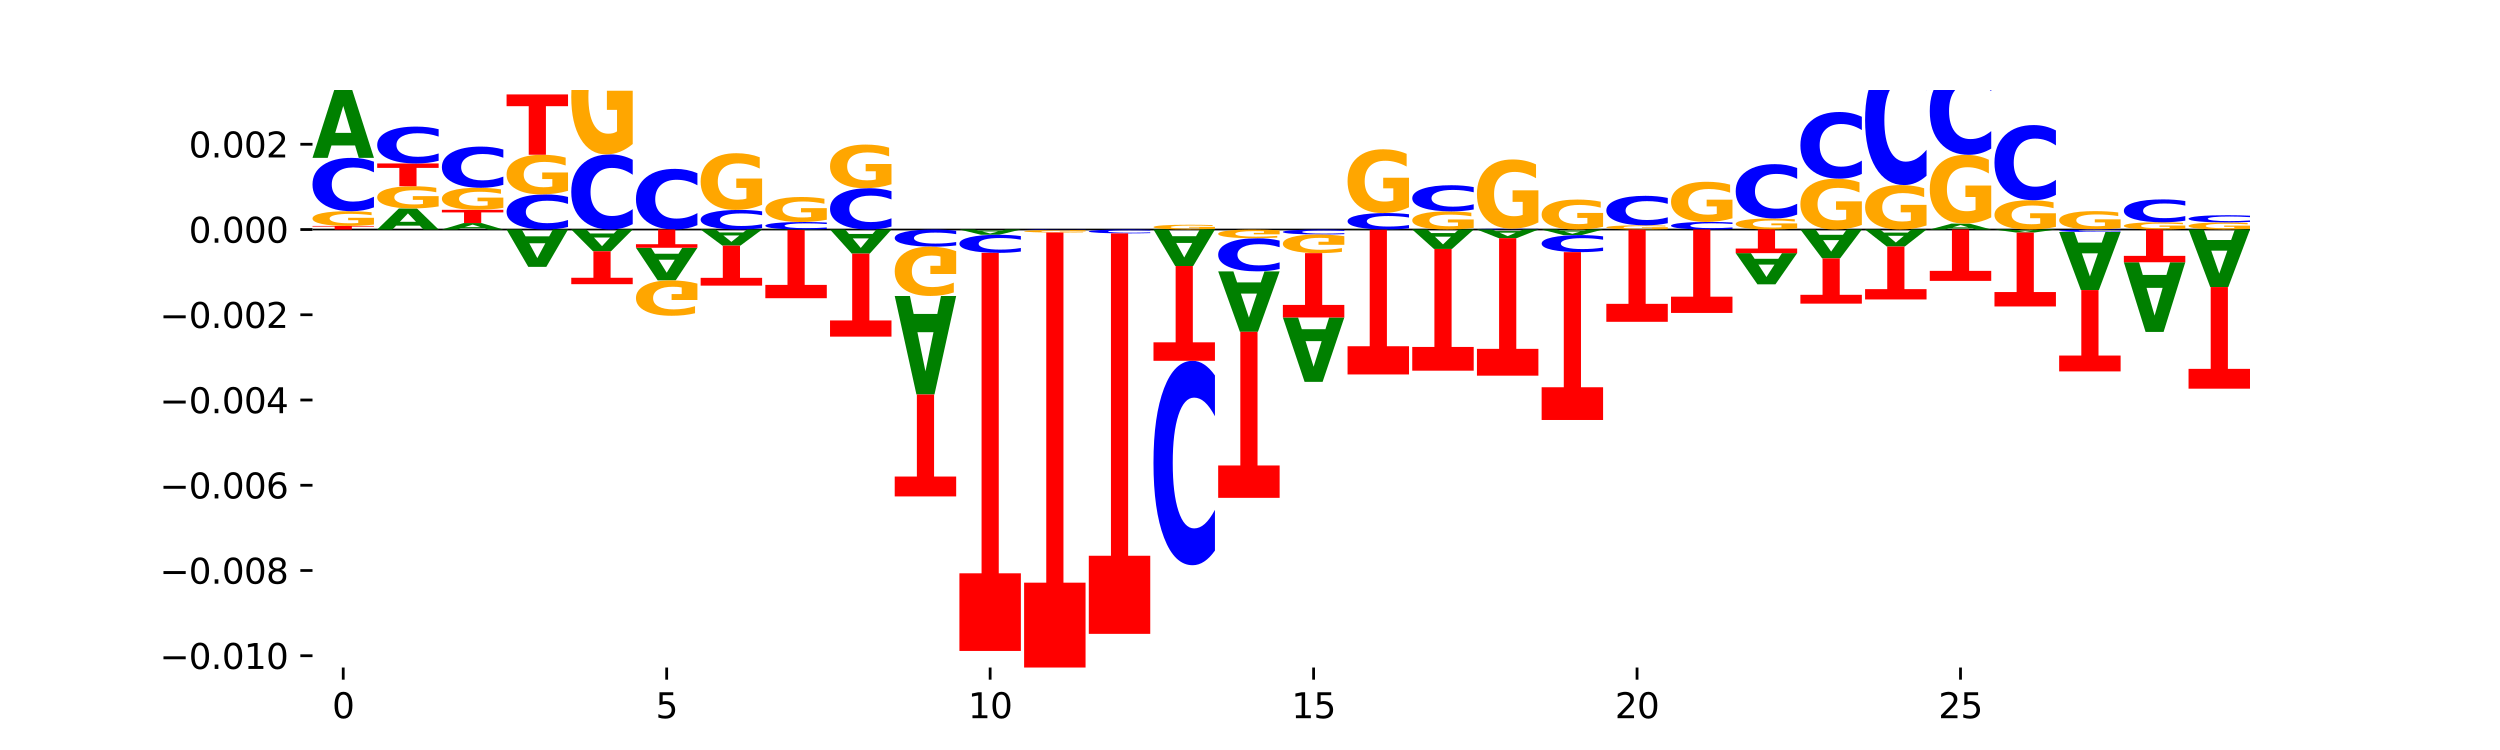 <?xml version="1.0" encoding="utf-8" standalone="no"?>
<!DOCTYPE svg PUBLIC "-//W3C//DTD SVG 1.1//EN"
  "http://www.w3.org/Graphics/SVG/1.1/DTD/svg11.dtd">
<svg xmlns:xlink="http://www.w3.org/1999/xlink" width="720pt" height="216pt" viewBox="0 0 720 216" xmlns="http://www.w3.org/2000/svg" version="1.1">
 <defs>
  <style type="text/css">*{stroke-linejoin: round; stroke-linecap: butt}</style>
 </defs>
 <g id="figure_1">
  <g id="patch_1">
   <path d="M 0 216 
L 720 216 
L 720 0 
L 0 0 
z
" style="fill: #ffffff"/>
  </g>
  <g id="axes_1">
   <g id="patch_2">
    <path d="M 90 192.24 
L 648 192.24 
L 648 25.92 
L 90 25.92 
z
" style="fill: #ffffff"/>
   </g>
   <g id="line2d_1">
    <path d="M 90 66.102 
L 648 66.102 
" clip-path="url(#p00802cb2e2)" style="fill: none; stroke: #000000; stroke-width: 0.5; stroke-linecap: square"/>
   </g>
   <g id="patch_3">
    <path d="M 90 65.068 
L 107.699 65.068 
L 107.699 65.27 
L 101.332 65.27 
L 101.332 66.102 
L 96.38 66.102 
L 96.38 65.27 
L 90 65.27 
L 90 65.068 
z
" clip-path="url(#p00802cb2e2)" style="fill: #ff0000"/>
   </g>
   <g id="patch_4">
    <path d="M 107.699 64.684 
Q 105.914 64.876 103.995 64.972 
Q 102.075 65.068 100.028 65.068 
Q 95.403 65.068 92.701 64.497 
Q 90 63.925 90 62.948 
Q 90 61.96 92.749 61.393 
Q 95.502 60.826 100.29 60.826 
Q 102.134 60.826 103.824 60.903 
Q 105.518 60.98 107.017 61.13 
L 107.017 61.976 
Q 105.47 61.782 103.939 61.687 
Q 102.408 61.59 100.869 61.59 
Q 98.021 61.59 96.478 61.943 
Q 94.935 62.294 94.935 62.948 
Q 94.935 63.597 96.422 63.951 
Q 97.91 64.304 100.647 64.304 
Q 101.392 64.304 102.031 64.284 
Q 102.67 64.263 103.177 64.219 
L 103.177 63.425 
L 100.262 63.425 
L 100.262 62.718 
L 107.699 62.718 
L 107.699 64.684 
z
" clip-path="url(#p00802cb2e2)" style="fill: #ffa600"/>
   </g>
   <g id="patch_5">
    <path d="M 107.699 59.725 
Q 106.219 60.271 104.618 60.547 
Q 103.017 60.826 101.273 60.826 
Q 96.074 60.826 93.037 58.757 
Q 90 56.688 90 53.149 
Q 90 49.598 93.037 47.532 
Q 96.074 45.463 101.273 45.463 
Q 103.017 45.463 104.618 45.742 
Q 106.219 46.018 107.699 46.564 
L 107.699 49.626 
Q 106.206 48.903 104.756 48.566 
Q 103.307 48.23 101.706 48.23 
Q 98.834 48.23 97.189 49.541 
Q 95.548 50.848 95.548 53.149 
Q 95.548 55.441 97.189 56.751 
Q 98.834 58.059 101.706 58.059 
Q 103.307 58.059 104.756 57.722 
Q 106.206 57.383 107.699 56.659 
L 107.699 59.725 
z
" clip-path="url(#p00802cb2e2)" style="fill: #0000ff"/>
   </g>
   <g id="patch_6">
    <path d="M 102.26 41.903 
L 95.454 41.903 
L 94.379 45.463 
L 90 45.463 
L 96.253 25.92 
L 101.446 25.92 
L 107.699 45.463 
L 103.324 45.463 
L 102.26 41.903 
z
M 96.539 38.275 
L 101.164 38.275 
L 98.855 30.502 
L 96.539 38.275 
z
" clip-path="url(#p00802cb2e2)" style="fill: #008000"/>
   </g>
   <g id="patch_7">
    <path d="M 120.892 64.996 
L 114.085 64.996 
L 113.01 66.102 
L 108.631 66.102 
L 114.884 60.031 
L 120.077 60.031 
L 126.331 66.102 
L 121.955 66.102 
L 120.892 64.996 
z
M 115.17 63.87 
L 119.795 63.87 
L 117.486 61.454 
L 115.17 63.87 
z
" clip-path="url(#p00802cb2e2)" style="fill: #008000"/>
   </g>
   <g id="patch_8">
    <path d="M 126.331 59.452 
Q 124.546 59.742 122.626 59.887 
Q 120.706 60.031 118.659 60.031 
Q 114.034 60.031 111.332 59.17 
Q 108.631 58.309 108.631 56.836 
Q 108.631 55.346 111.38 54.491 
Q 114.133 53.637 118.921 53.637 
Q 120.765 53.637 122.455 53.753 
Q 124.149 53.868 125.648 54.095 
L 125.648 55.37 
Q 124.101 55.078 122.57 54.934 
Q 121.039 54.789 119.5 54.789 
Q 116.652 54.789 115.109 55.32 
Q 113.566 55.849 113.566 56.836 
Q 113.566 57.813 115.053 58.347 
Q 116.541 58.879 119.278 58.879 
Q 120.023 58.879 120.662 58.849 
Q 121.301 58.817 121.808 58.751 
L 121.808 57.554 
L 118.893 57.554 
L 118.893 56.488 
L 126.331 56.488 
L 126.331 59.452 
z
" clip-path="url(#p00802cb2e2)" style="fill: #ffa600"/>
   </g>
   <g id="patch_9">
    <path d="M 108.631 47.074 
L 126.331 47.074 
L 126.331 48.354 
L 119.963 48.354 
L 119.963 53.637 
L 115.011 53.637 
L 115.011 48.354 
L 108.631 48.354 
L 108.631 47.074 
z
" clip-path="url(#p00802cb2e2)" style="fill: #ff0000"/>
   </g>
   <g id="patch_10">
    <path d="M 126.331 46.313 
Q 124.85 46.69 123.249 46.881 
Q 121.648 47.074 119.905 47.074 
Q 114.705 47.074 111.668 45.644 
Q 108.631 44.214 108.631 41.768 
Q 108.631 39.314 111.668 37.886 
Q 114.705 36.456 119.905 36.456 
Q 121.648 36.456 123.249 36.649 
Q 124.85 36.84 126.331 37.217 
L 126.331 39.334 
Q 124.837 38.834 123.387 38.601 
Q 121.938 38.369 120.337 38.369 
Q 117.465 38.369 115.82 39.274 
Q 114.179 40.178 114.179 41.768 
Q 114.179 43.352 115.82 44.258 
Q 117.465 45.162 120.337 45.162 
Q 121.938 45.162 123.387 44.929 
Q 124.837 44.694 126.331 44.194 
L 126.331 46.313 
z
" clip-path="url(#p00802cb2e2)" style="fill: #0000ff"/>
   </g>
   <g id="patch_11">
    <path d="M 139.523 65.763 
L 132.716 65.763 
L 131.641 66.102 
L 127.262 66.102 
L 133.515 64.242 
L 138.708 64.242 
L 144.962 66.102 
L 140.586 66.102 
L 139.523 65.763 
z
M 133.801 65.418 
L 138.426 65.418 
L 136.117 64.678 
L 133.801 65.418 
z
" clip-path="url(#p00802cb2e2)" style="fill: #008000"/>
   </g>
   <g id="patch_12">
    <path d="M 127.262 60.429 
L 144.962 60.429 
L 144.962 61.172 
L 138.594 61.172 
L 138.594 64.242 
L 133.642 64.242 
L 133.642 61.172 
L 127.262 61.172 
L 127.262 60.429 
z
" clip-path="url(#p00802cb2e2)" style="fill: #ff0000"/>
   </g>
   <g id="patch_13">
    <path d="M 144.962 59.855 
Q 143.177 60.142 141.257 60.286 
Q 139.337 60.429 137.29 60.429 
Q 132.665 60.429 129.963 59.574 
Q 127.262 58.72 127.262 57.259 
Q 127.262 55.78 130.011 54.933 
Q 132.764 54.085 137.552 54.085 
Q 139.396 54.085 141.086 54.2 
Q 142.78 54.314 144.279 54.539 
L 144.279 55.804 
Q 142.732 55.514 141.201 55.372 
Q 139.67 55.227 138.131 55.227 
Q 135.283 55.227 133.74 55.754 
Q 132.197 56.28 132.197 57.259 
Q 132.197 58.228 133.684 58.758 
Q 135.172 59.286 137.909 59.286 
Q 138.655 59.286 139.293 59.256 
Q 139.932 59.224 140.44 59.159 
L 140.44 57.972 
L 137.524 57.972 
L 137.524 56.914 
L 144.962 56.914 
L 144.962 59.855 
z
" clip-path="url(#p00802cb2e2)" style="fill: #ffa600"/>
   </g>
   <g id="patch_14">
    <path d="M 144.962 53.234 
Q 143.481 53.655 141.88 53.869 
Q 140.279 54.085 138.536 54.085 
Q 133.336 54.085 130.299 52.486 
Q 127.262 50.887 127.262 48.152 
Q 127.262 45.407 130.299 43.811 
Q 133.336 42.212 138.536 42.212 
Q 140.279 42.212 141.88 42.428 
Q 143.481 42.641 144.962 43.063 
L 144.962 45.429 
Q 143.468 44.87 142.018 44.61 
Q 140.569 44.35 138.968 44.35 
Q 136.096 44.35 134.451 45.363 
Q 132.81 46.374 132.81 48.152 
Q 132.81 49.923 134.451 50.936 
Q 136.096 51.946 138.968 51.946 
Q 140.569 51.946 142.018 51.686 
Q 143.468 51.424 144.962 50.864 
L 144.962 53.234 
z
" clip-path="url(#p00802cb2e2)" style="fill: #0000ff"/>
   </g>
   <g id="patch_15">
    <path d="M 163.593 65.377 
Q 162.112 65.737 160.511 65.919 
Q 158.91 66.102 157.167 66.102 
Q 151.967 66.102 148.93 64.74 
Q 145.893 63.377 145.893 61.047 
Q 145.893 58.709 148.93 57.349 
Q 151.967 55.986 157.167 55.986 
Q 158.91 55.986 160.511 56.17 
Q 162.112 56.352 163.593 56.711 
L 163.593 58.728 
Q 162.099 58.251 160.649 58.03 
Q 159.2 57.808 157.599 57.808 
Q 154.727 57.808 153.082 58.671 
Q 151.441 59.532 151.441 61.047 
Q 151.441 62.556 153.082 63.419 
Q 154.727 64.28 157.599 64.28 
Q 159.2 64.28 160.649 64.059 
Q 162.099 63.835 163.593 63.359 
L 163.593 65.377 
z
" clip-path="url(#p00802cb2e2)" style="fill: #0000ff"/>
   </g>
   <g id="patch_16">
    <path d="M 163.593 54.953 
Q 161.808 55.47 159.888 55.729 
Q 157.968 55.986 155.921 55.986 
Q 151.296 55.986 148.594 54.448 
Q 145.893 52.911 145.893 50.281 
Q 145.893 47.621 148.642 46.095 
Q 151.395 44.569 156.183 44.569 
Q 158.027 44.569 159.717 44.777 
Q 161.411 44.982 162.91 45.388 
L 162.91 47.663 
Q 161.363 47.142 159.832 46.885 
Q 158.301 46.626 156.762 46.626 
Q 153.914 46.626 152.371 47.574 
Q 150.828 48.519 150.828 50.281 
Q 150.828 52.026 152.315 52.979 
Q 153.803 53.93 156.54 53.93 
Q 157.286 53.93 157.924 53.875 
Q 158.563 53.819 159.071 53.701 
L 159.071 51.564 
L 156.155 51.564 
L 156.155 49.661 
L 163.593 49.661 
L 163.593 54.953 
z
" clip-path="url(#p00802cb2e2)" style="fill: #ffa600"/>
   </g>
   <g id="patch_17">
    <path d="M 145.893 27.193 
L 163.593 27.193 
L 163.593 30.582 
L 157.225 30.582 
L 157.225 44.569 
L 152.273 44.569 
L 152.273 30.582 
L 145.893 30.582 
L 145.893 27.193 
z
" clip-path="url(#p00802cb2e2)" style="fill: #ff0000"/>
   </g>
   <g id="patch_18">
    <path d="M 182.224 64.552 
Q 180.743 65.32 179.142 65.709 
Q 177.541 66.102 175.798 66.102 
Q 170.598 66.102 167.561 63.189 
Q 164.524 60.275 164.524 55.292 
Q 164.524 50.292 167.561 47.383 
Q 170.598 44.469 175.798 44.469 
Q 177.541 44.469 179.142 44.862 
Q 180.743 45.251 182.224 46.02 
L 182.224 50.332 
Q 180.73 49.313 179.28 48.839 
Q 177.831 48.366 176.23 48.366 
Q 173.358 48.366 171.713 50.211 
Q 170.072 52.052 170.072 55.292 
Q 170.072 58.519 171.713 60.364 
Q 173.358 62.206 176.23 62.206 
Q 177.831 62.206 179.28 61.732 
Q 180.73 61.254 182.224 60.235 
L 182.224 64.552 
z
" clip-path="url(#p00802cb2e2)" style="fill: #0000ff"/>
   </g>
   <g id="patch_19">
    <path d="M 182.224 41.473 
Q 180.439 42.971 178.519 43.723 
Q 176.599 44.469 174.552 44.469 
Q 169.927 44.469 167.226 40.009 
Q 164.524 35.55 164.524 27.924 
Q 164.524 20.209 167.273 15.783 
Q 170.026 11.358 174.814 11.358 
Q 176.658 11.358 178.348 11.96 
Q 180.042 12.555 181.541 13.731 
L 181.541 20.332 
Q 179.994 18.82 178.463 18.075 
Q 176.932 17.322 175.393 17.322 
Q 172.545 17.322 171.002 20.072 
Q 169.459 22.814 169.459 27.924 
Q 169.459 32.985 170.946 35.748 
Q 172.434 38.505 175.171 38.505 
Q 175.917 38.505 176.555 38.347 
Q 177.194 38.183 177.702 37.841 
L 177.702 31.644 
L 174.786 31.644 
L 174.786 26.125 
L 182.224 26.125 
L 182.224 41.473 
z
" clip-path="url(#p00802cb2e2)" style="fill: #ffa600"/>
   </g>
   <g id="patch_20">
    <path d="M 200.855 64.85 
Q 199.374 65.471 197.773 65.785 
Q 196.172 66.102 194.429 66.102 
Q 189.229 66.102 186.192 63.749 
Q 183.155 61.396 183.155 57.372 
Q 183.155 53.333 186.192 50.984 
Q 189.229 48.63 194.429 48.63 
Q 196.172 48.63 197.773 48.948 
Q 199.374 49.262 200.855 49.883 
L 200.855 53.366 
Q 199.361 52.543 197.912 52.16 
Q 196.462 51.778 194.861 51.778 
Q 191.989 51.778 190.344 53.268 
Q 188.703 54.755 188.703 57.372 
Q 188.703 59.978 190.344 61.468 
Q 191.989 62.955 194.861 62.955 
Q 196.462 62.955 197.912 62.573 
Q 199.361 62.186 200.855 61.364 
L 200.855 64.85 
z
" clip-path="url(#p00802cb2e2)" style="fill: #0000ff"/>
   </g>
   <g id="patch_21">
    <path d="M 219.486 65.698 
Q 218.005 65.898 216.404 66 
Q 214.803 66.102 213.06 66.102 
Q 207.86 66.102 204.823 65.342 
Q 201.786 64.582 201.786 63.281 
Q 201.786 61.976 204.823 61.217 
Q 207.86 60.457 213.06 60.457 
Q 214.803 60.457 216.404 60.559 
Q 218.005 60.661 219.486 60.861 
L 219.486 61.987 
Q 217.992 61.721 216.543 61.597 
Q 215.093 61.474 213.492 61.474 
Q 210.62 61.474 208.975 61.955 
Q 207.334 62.436 207.334 63.281 
Q 207.334 64.123 208.975 64.605 
Q 210.62 65.085 213.492 65.085 
Q 215.093 65.085 216.543 64.962 
Q 217.992 64.837 219.486 64.571 
L 219.486 65.698 
z
" clip-path="url(#p00802cb2e2)" style="fill: #0000ff"/>
   </g>
   <g id="patch_22">
    <path d="M 219.486 58.979 
Q 217.701 59.718 215.781 60.089 
Q 213.861 60.457 211.814 60.457 
Q 207.189 60.457 204.488 58.257 
Q 201.786 56.057 201.786 52.295 
Q 201.786 48.489 204.535 46.306 
Q 207.288 44.123 212.076 44.123 
Q 213.921 44.123 215.61 44.42 
Q 217.304 44.714 218.804 45.294 
L 218.804 48.55 
Q 217.257 47.804 215.725 47.436 
Q 214.194 47.065 212.655 47.065 
Q 209.807 47.065 208.264 48.422 
Q 206.721 49.775 206.721 52.295 
Q 206.721 54.792 208.208 56.155 
Q 209.696 57.515 212.433 57.515 
Q 213.179 57.515 213.817 57.437 
Q 214.456 57.356 214.964 57.187 
L 214.964 54.13 
L 212.048 54.13 
L 212.048 51.408 
L 219.486 51.408 
L 219.486 58.979 
z
" clip-path="url(#p00802cb2e2)" style="fill: #ffa600"/>
   </g>
   <g id="patch_23">
    <path d="M 238.117 65.947 
Q 236.636 66.024 235.035 66.063 
Q 233.434 66.102 231.691 66.102 
Q 226.491 66.102 223.454 65.811 
Q 220.417 65.52 220.417 65.021 
Q 220.417 64.521 223.454 64.23 
Q 226.491 63.939 231.691 63.939 
Q 233.434 63.939 235.035 63.978 
Q 236.636 64.017 238.117 64.094 
L 238.117 64.525 
Q 236.623 64.423 235.174 64.376 
Q 233.724 64.329 232.123 64.329 
Q 229.252 64.329 227.606 64.513 
Q 225.965 64.697 225.965 65.021 
Q 225.965 65.344 227.606 65.529 
Q 229.252 65.713 232.123 65.713 
Q 233.724 65.713 235.174 65.665 
Q 236.623 65.618 238.117 65.516 
L 238.117 65.947 
z
" clip-path="url(#p00802cb2e2)" style="fill: #0000ff"/>
   </g>
   <g id="patch_24">
    <path d="M 238.117 63.287 
Q 236.332 63.613 234.412 63.777 
Q 232.492 63.939 230.445 63.939 
Q 225.82 63.939 223.119 62.968 
Q 220.417 61.998 220.417 60.338 
Q 220.417 58.658 223.166 57.695 
Q 225.919 56.732 230.707 56.732 
Q 232.552 56.732 234.241 56.863 
Q 235.935 56.992 237.435 57.248 
L 237.435 58.685 
Q 235.888 58.356 234.356 58.194 
Q 232.825 58.03 231.286 58.03 
Q 228.438 58.03 226.895 58.628 
Q 225.352 59.225 225.352 60.338 
Q 225.352 61.439 226.839 62.041 
Q 228.327 62.641 231.064 62.641 
Q 231.81 62.641 232.448 62.606 
Q 233.087 62.571 233.595 62.496 
L 233.595 61.147 
L 230.679 61.147 
L 230.679 59.946 
L 238.117 59.946 
L 238.117 63.287 
z
" clip-path="url(#p00802cb2e2)" style="fill: #ffa600"/>
   </g>
   <g id="patch_25">
    <path d="M 256.748 65.249 
Q 255.267 65.672 253.666 65.886 
Q 252.066 66.102 250.322 66.102 
Q 245.122 66.102 242.085 64.5 
Q 239.048 62.897 239.048 60.156 
Q 239.048 57.405 242.085 55.804 
Q 245.122 54.201 250.322 54.201 
Q 252.066 54.201 253.666 54.418 
Q 255.267 54.632 256.748 55.054 
L 256.748 57.427 
Q 255.254 56.866 253.805 56.606 
Q 252.355 56.345 250.754 56.345 
Q 247.883 56.345 246.237 57.36 
Q 244.596 58.373 244.596 60.156 
Q 244.596 61.931 246.237 62.946 
Q 247.883 63.959 250.754 63.959 
Q 252.355 63.959 253.805 63.698 
Q 255.254 63.435 256.748 62.875 
L 256.748 65.249 
z
" clip-path="url(#p00802cb2e2)" style="fill: #0000ff"/>
   </g>
   <g id="patch_26">
    <path d="M 256.748 53.064 
Q 254.963 53.633 253.043 53.918 
Q 251.123 54.201 249.076 54.201 
Q 244.451 54.201 241.75 52.509 
Q 239.048 50.816 239.048 47.921 
Q 239.048 44.993 241.797 43.313 
Q 244.55 41.633 249.338 41.633 
Q 251.183 41.633 252.872 41.862 
Q 254.566 42.088 256.066 42.534 
L 256.066 45.04 
Q 254.519 44.466 252.987 44.183 
Q 251.456 43.897 249.917 43.897 
Q 247.069 43.897 245.526 44.941 
Q 243.983 45.982 243.983 47.921 
Q 243.983 49.842 245.471 50.891 
Q 246.958 51.938 249.695 51.938 
Q 250.441 51.938 251.079 51.878 
Q 251.718 51.816 252.226 51.686 
L 252.226 49.334 
L 249.31 49.334 
L 249.31 47.239 
L 256.748 47.239 
L 256.748 53.064 
z
" clip-path="url(#p00802cb2e2)" style="fill: #ffa600"/>
   </g>
   <g id="patch_27">
    <path d="M 349.903 65.977 
Q 348.118 66.04 346.198 66.071 
Q 344.278 66.102 342.232 66.102 
Q 337.606 66.102 334.905 65.916 
Q 332.204 65.73 332.204 65.412 
Q 332.204 65.09 334.953 64.906 
Q 337.706 64.721 342.493 64.721 
Q 344.338 64.721 346.028 64.746 
Q 347.721 64.771 349.221 64.82 
L 349.221 65.096 
Q 347.674 65.033 346.143 65.001 
Q 344.612 64.97 343.072 64.97 
Q 340.224 64.97 338.681 65.085 
Q 337.138 65.199 337.138 65.412 
Q 337.138 65.623 338.626 65.739 
Q 340.113 65.854 342.85 65.854 
Q 343.596 65.854 344.235 65.847 
Q 344.873 65.84 345.381 65.826 
L 345.381 65.568 
L 342.466 65.568 
L 342.466 65.337 
L 349.903 65.337 
L 349.903 65.977 
z
" clip-path="url(#p00802cb2e2)" style="fill: #ffa600"/>
   </g>
   <g id="patch_28">
    <path d="M 405.796 65.762 
Q 404.316 65.931 402.715 66.016 
Q 401.114 66.102 399.37 66.102 
Q 394.171 66.102 391.134 65.464 
Q 388.097 64.825 388.097 63.733 
Q 388.097 62.636 391.134 61.999 
Q 394.171 61.36 399.37 61.36 
Q 401.114 61.36 402.715 61.446 
Q 404.316 61.531 405.796 61.7 
L 405.796 62.645 
Q 404.302 62.422 402.853 62.318 
Q 401.404 62.214 399.803 62.214 
Q 396.931 62.214 395.285 62.619 
Q 393.644 63.022 393.644 63.733 
Q 393.644 64.44 395.285 64.845 
Q 396.931 65.248 399.803 65.248 
Q 401.404 65.248 402.853 65.144 
Q 404.302 65.039 405.796 64.816 
L 405.796 65.762 
z
" clip-path="url(#p00802cb2e2)" style="fill: #0000ff"/>
   </g>
   <g id="patch_29">
    <path d="M 405.796 59.698 
Q 404.011 60.529 402.091 60.946 
Q 400.172 61.36 398.125 61.36 
Q 393.499 61.36 390.798 58.886 
Q 388.097 56.411 388.097 52.18 
Q 388.097 47.9 390.846 45.444 
Q 393.599 42.989 398.386 42.989 
Q 400.231 42.989 401.921 43.323 
Q 403.615 43.653 405.114 44.306 
L 405.114 47.968 
Q 403.567 47.129 402.036 46.716 
Q 400.505 46.298 398.966 46.298 
Q 396.118 46.298 394.574 47.824 
Q 393.031 49.345 393.031 52.18 
Q 393.031 54.988 394.519 56.521 
Q 396.006 58.051 398.744 58.051 
Q 399.489 58.051 400.128 57.963 
Q 400.767 57.872 401.274 57.683 
L 401.274 54.244 
L 398.359 54.244 
L 398.359 51.182 
L 405.796 51.182 
L 405.796 59.698 
z
" clip-path="url(#p00802cb2e2)" style="fill: #ffa600"/>
   </g>
   <g id="patch_30">
    <path d="M 424.427 65.63 
Q 422.642 65.866 420.722 65.985 
Q 418.803 66.102 416.756 66.102 
Q 412.131 66.102 409.429 65.399 
Q 406.728 64.695 406.728 63.492 
Q 406.728 62.274 409.477 61.576 
Q 412.23 60.877 417.018 60.877 
Q 418.862 60.877 420.552 60.972 
Q 422.246 61.066 423.745 61.252 
L 423.745 62.294 
Q 422.198 62.055 420.667 61.937 
Q 419.136 61.819 417.597 61.819 
Q 414.749 61.819 413.206 62.253 
Q 411.662 62.685 411.662 63.492 
Q 411.662 64.29 413.15 64.726 
Q 414.638 65.161 417.375 65.161 
Q 418.12 65.161 418.759 65.136 
Q 419.398 65.111 419.905 65.057 
L 419.905 64.079 
L 416.99 64.079 
L 416.99 63.208 
L 424.427 63.208 
L 424.427 65.63 
z
" clip-path="url(#p00802cb2e2)" style="fill: #ffa600"/>
   </g>
   <g id="patch_31">
    <path d="M 424.427 60.337 
Q 422.947 60.605 421.346 60.74 
Q 419.745 60.877 418.001 60.877 
Q 412.802 60.877 409.765 59.862 
Q 406.728 58.847 406.728 57.111 
Q 406.728 55.369 409.765 54.355 
Q 412.802 53.34 418.001 53.34 
Q 419.745 53.34 421.346 53.477 
Q 422.947 53.612 424.427 53.88 
L 424.427 55.383 
Q 422.933 55.028 421.484 54.863 
Q 420.035 54.698 418.434 54.698 
Q 415.562 54.698 413.916 55.341 
Q 412.275 55.982 412.275 57.111 
Q 412.275 58.235 413.916 58.878 
Q 415.562 59.52 418.434 59.52 
Q 420.035 59.52 421.484 59.355 
Q 422.933 59.188 424.427 58.833 
L 424.427 60.337 
z
" clip-path="url(#p00802cb2e2)" style="fill: #0000ff"/>
   </g>
   <g id="patch_32">
    <path d="M 443.058 66.085 
Q 441.578 66.094 439.977 66.098 
Q 438.376 66.102 436.632 66.102 
Q 431.433 66.102 428.396 66.07 
Q 425.359 66.038 425.359 65.982 
Q 425.359 65.927 428.396 65.895 
Q 431.433 65.862 436.632 65.862 
Q 438.376 65.862 439.977 65.867 
Q 441.578 65.871 443.058 65.88 
L 443.058 65.927 
Q 441.565 65.916 440.115 65.911 
Q 438.666 65.906 437.065 65.906 
Q 434.193 65.906 432.548 65.926 
Q 430.906 65.947 430.906 65.982 
Q 430.906 66.018 432.548 66.039 
Q 434.193 66.059 437.065 66.059 
Q 438.666 66.059 440.115 66.054 
Q 441.565 66.049 443.058 66.037 
L 443.058 66.085 
z
" clip-path="url(#p00802cb2e2)" style="fill: #0000ff"/>
   </g>
   <g id="patch_33">
    <path d="M 443.058 64.058 
Q 441.273 64.96 439.354 65.413 
Q 437.434 65.862 435.387 65.862 
Q 430.762 65.862 428.06 63.177 
Q 425.359 60.491 425.359 55.899 
Q 425.359 51.252 428.108 48.587 
Q 430.861 45.922 435.649 45.922 
Q 437.493 45.922 439.183 46.285 
Q 440.877 46.643 442.376 47.352 
L 442.376 51.327 
Q 440.829 50.416 439.298 49.967 
Q 437.767 49.514 436.228 49.514 
Q 433.38 49.514 431.837 51.17 
Q 430.294 52.822 430.294 55.899 
Q 430.294 58.947 431.781 60.611 
Q 433.269 62.271 436.006 62.271 
Q 436.751 62.271 437.39 62.176 
Q 438.029 62.077 438.536 61.871 
L 438.536 58.139 
L 435.621 58.139 
L 435.621 54.815 
L 443.058 54.815 
L 443.058 64.058 
z
" clip-path="url(#p00802cb2e2)" style="fill: #ffa600"/>
   </g>
   <g id="patch_34">
    <path d="M 461.689 65.321 
Q 459.904 65.712 457.985 65.908 
Q 456.065 66.102 454.018 66.102 
Q 449.393 66.102 446.691 64.94 
Q 443.99 63.777 443.99 61.788 
Q 443.99 59.776 446.739 58.622 
Q 449.492 57.468 454.28 57.468 
Q 456.124 57.468 457.814 57.625 
Q 459.508 57.78 461.007 58.087 
L 461.007 59.808 
Q 459.46 59.414 457.929 59.22 
Q 456.398 59.023 454.859 59.023 
Q 452.011 59.023 450.468 59.74 
Q 448.925 60.456 448.925 61.788 
Q 448.925 63.108 450.412 63.828 
Q 451.9 64.547 454.637 64.547 
Q 455.382 64.547 456.021 64.506 
Q 456.66 64.463 457.167 64.374 
L 457.167 62.758 
L 454.252 62.758 
L 454.252 61.319 
L 461.689 61.319 
L 461.689 65.321 
z
" clip-path="url(#p00802cb2e2)" style="fill: #ffa600"/>
   </g>
   <g id="patch_35">
    <path d="M 480.321 65.993 
Q 478.536 66.048 476.616 66.075 
Q 474.696 66.102 472.649 66.102 
Q 468.024 66.102 465.322 65.94 
Q 462.621 65.777 462.621 65.499 
Q 462.621 65.217 465.37 65.056 
Q 468.123 64.895 472.911 64.895 
Q 474.755 64.895 476.445 64.917 
Q 478.139 64.938 479.638 64.981 
L 479.638 65.222 
Q 478.091 65.167 476.56 65.14 
Q 475.029 65.112 473.49 65.112 
Q 470.642 65.112 469.099 65.212 
Q 467.556 65.313 467.556 65.499 
Q 467.556 65.684 469.043 65.784 
Q 470.531 65.885 473.268 65.885 
Q 474.013 65.885 474.652 65.879 
Q 475.291 65.873 475.798 65.861 
L 475.798 65.635 
L 472.883 65.635 
L 472.883 65.433 
L 480.321 65.433 
L 480.321 65.993 
z
" clip-path="url(#p00802cb2e2)" style="fill: #ffa600"/>
   </g>
   <g id="patch_36">
    <path d="M 480.321 64.285 
Q 478.84 64.587 477.239 64.74 
Q 475.638 64.895 473.894 64.895 
Q 468.695 64.895 465.658 63.75 
Q 462.621 62.605 462.621 60.648 
Q 462.621 58.683 465.658 57.54 
Q 468.695 56.395 473.894 56.395 
Q 475.638 56.395 477.239 56.55 
Q 478.84 56.703 480.321 57.005 
L 480.321 58.699 
Q 478.827 58.299 477.377 58.112 
Q 475.928 57.926 474.327 57.926 
Q 471.455 57.926 469.81 58.651 
Q 468.169 59.375 468.169 60.648 
Q 468.169 61.915 469.81 62.64 
Q 471.455 63.364 474.327 63.364 
Q 475.928 63.364 477.377 63.178 
Q 478.827 62.99 480.321 62.589 
L 480.321 64.285 
z
" clip-path="url(#p00802cb2e2)" style="fill: #0000ff"/>
   </g>
   <g id="patch_37">
    <path d="M 498.952 65.946 
Q 497.471 66.023 495.87 66.063 
Q 494.269 66.102 492.526 66.102 
Q 487.326 66.102 484.289 65.808 
Q 481.252 65.514 481.252 65.01 
Q 481.252 64.505 484.289 64.211 
Q 487.326 63.916 492.526 63.916 
Q 494.269 63.916 495.87 63.956 
Q 497.471 63.995 498.952 64.073 
L 498.952 64.509 
Q 497.458 64.406 496.008 64.358 
Q 494.559 64.31 492.958 64.31 
Q 490.086 64.31 488.441 64.496 
Q 486.8 64.682 486.8 65.01 
Q 486.8 65.336 488.441 65.523 
Q 490.086 65.709 492.958 65.709 
Q 494.559 65.709 496.008 65.661 
Q 497.458 65.612 498.952 65.509 
L 498.952 65.946 
z
" clip-path="url(#p00802cb2e2)" style="fill: #0000ff"/>
   </g>
   <g id="patch_38">
    <path d="M 498.952 62.87 
Q 497.167 63.393 495.247 63.656 
Q 493.327 63.916 491.28 63.916 
Q 486.655 63.916 483.953 62.358 
Q 481.252 60.8 481.252 58.136 
Q 481.252 55.441 484.001 53.896 
Q 486.754 52.35 491.542 52.35 
Q 493.386 52.35 495.076 52.56 
Q 496.77 52.768 498.269 53.179 
L 498.269 55.484 
Q 496.722 54.956 495.191 54.696 
Q 493.66 54.433 492.121 54.433 
Q 489.273 54.433 487.73 55.394 
Q 486.187 56.352 486.187 58.136 
Q 486.187 59.905 487.674 60.87 
Q 489.162 61.833 491.899 61.833 
Q 492.645 61.833 493.283 61.778 
Q 493.922 61.72 494.43 61.601 
L 494.43 59.436 
L 491.514 59.436 
L 491.514 57.508 
L 498.952 57.508 
L 498.952 62.87 
z
" clip-path="url(#p00802cb2e2)" style="fill: #ffa600"/>
   </g>
   <g id="patch_39">
    <path d="M 517.583 65.815 
Q 515.798 65.959 513.878 66.031 
Q 511.958 66.102 509.911 66.102 
Q 505.286 66.102 502.584 65.675 
Q 499.883 65.247 499.883 64.515 
Q 499.883 63.775 502.632 63.351 
Q 505.385 62.926 510.173 62.926 
Q 512.017 62.926 513.707 62.984 
Q 515.401 63.041 516.9 63.154 
L 516.9 63.787 
Q 515.353 63.642 513.822 63.57 
Q 512.291 63.498 510.752 63.498 
Q 507.904 63.498 506.361 63.762 
Q 504.818 64.025 504.818 64.515 
Q 504.818 65.001 506.305 65.266 
Q 507.793 65.53 510.53 65.53 
Q 511.276 65.53 511.914 65.515 
Q 512.553 65.499 513.061 65.467 
L 513.061 64.872 
L 510.145 64.872 
L 510.145 64.343 
L 517.583 64.343 
L 517.583 65.815 
z
" clip-path="url(#p00802cb2e2)" style="fill: #ffa600"/>
   </g>
   <g id="patch_40">
    <path d="M 517.583 61.804 
Q 516.102 62.36 514.501 62.642 
Q 512.9 62.926 511.157 62.926 
Q 505.957 62.926 502.92 60.818 
Q 499.883 58.709 499.883 55.104 
Q 499.883 51.485 502.92 49.38 
Q 505.957 47.272 511.157 47.272 
Q 512.9 47.272 514.501 47.557 
Q 516.102 47.838 517.583 48.394 
L 517.583 51.515 
Q 516.089 50.777 514.639 50.435 
Q 513.19 50.092 511.589 50.092 
Q 508.717 50.092 507.072 51.427 
Q 505.431 52.76 505.431 55.104 
Q 505.431 57.439 507.072 58.774 
Q 508.717 60.106 511.589 60.106 
Q 513.19 60.106 514.639 59.764 
Q 516.089 59.418 517.583 58.68 
L 517.583 61.804 
z
" clip-path="url(#p00802cb2e2)" style="fill: #0000ff"/>
   </g>
   <g id="patch_41">
    <path d="M 536.214 64.778 
Q 534.429 65.44 532.509 65.773 
Q 530.589 66.102 528.542 66.102 
Q 523.917 66.102 521.216 64.131 
Q 518.514 62.159 518.514 58.786 
Q 518.514 55.375 521.263 53.418 
Q 524.016 51.461 528.804 51.461 
Q 530.648 51.461 532.338 51.727 
Q 534.032 51.991 535.531 52.511 
L 535.531 55.429 
Q 533.984 54.761 532.453 54.431 
Q 530.922 54.099 529.383 54.099 
Q 526.535 54.099 524.992 55.314 
Q 523.449 56.527 523.449 58.786 
Q 523.449 61.024 524.936 62.246 
Q 526.424 63.465 529.161 63.465 
Q 529.907 63.465 530.545 63.396 
Q 531.184 63.323 531.692 63.172 
L 531.692 60.432 
L 528.776 60.432 
L 528.776 57.991 
L 536.214 57.991 
L 536.214 64.778 
z
" clip-path="url(#p00802cb2e2)" style="fill: #ffa600"/>
   </g>
   <g id="patch_42">
    <path d="M 536.214 50.085 
Q 534.733 50.767 533.132 51.112 
Q 531.531 51.461 529.788 51.461 
Q 524.588 51.461 521.551 48.875 
Q 518.514 46.288 518.514 41.864 
Q 518.514 37.425 521.551 34.842 
Q 524.588 32.255 529.788 32.255 
Q 531.531 32.255 533.132 32.605 
Q 534.733 32.95 536.214 33.632 
L 536.214 37.461 
Q 534.72 36.556 533.27 36.135 
Q 531.821 35.715 530.22 35.715 
Q 527.348 35.715 525.703 37.353 
Q 524.062 38.988 524.062 41.864 
Q 524.062 44.729 525.703 46.367 
Q 527.348 48.002 530.22 48.002 
Q 531.821 48.002 533.27 47.581 
Q 534.72 47.157 536.214 46.252 
L 536.214 50.085 
z
" clip-path="url(#p00802cb2e2)" style="fill: #0000ff"/>
   </g>
   <g id="patch_43">
    <path d="M 554.845 64.944 
Q 553.06 65.523 551.14 65.814 
Q 549.22 66.102 547.173 66.102 
Q 542.548 66.102 539.847 64.378 
Q 537.145 62.653 537.145 59.704 
Q 537.145 56.721 539.894 55.009 
Q 542.647 53.298 547.435 53.298 
Q 549.279 53.298 550.969 53.531 
Q 552.663 53.761 554.162 54.216 
L 554.162 56.768 
Q 552.615 56.184 551.084 55.895 
Q 549.553 55.605 548.014 55.605 
Q 545.166 55.605 543.623 56.668 
Q 542.08 57.728 542.08 59.704 
Q 542.08 61.662 543.567 62.73 
Q 545.055 63.796 547.792 63.796 
Q 548.538 63.796 549.176 63.735 
Q 549.815 63.672 550.323 63.539 
L 550.323 61.143 
L 547.407 61.143 
L 547.407 59.009 
L 554.845 59.009 
L 554.845 64.944 
z
" clip-path="url(#p00802cb2e2)" style="fill: #ffa600"/>
   </g>
   <g id="patch_44">
    <path d="M 554.845 50.615 
Q 553.364 51.945 551.763 52.618 
Q 550.162 53.298 548.419 53.298 
Q 543.219 53.298 540.182 48.257 
Q 537.145 43.216 537.145 34.596 
Q 537.145 25.944 540.182 20.911 
Q 543.219 15.87 548.419 15.87 
Q 550.162 15.87 551.763 16.55 
Q 553.364 17.223 554.845 18.553 
L 554.845 26.014 
Q 553.351 24.251 551.902 23.431 
Q 550.452 22.612 548.851 22.612 
Q 545.979 22.612 544.334 25.805 
Q 542.693 28.99 542.693 34.596 
Q 542.693 40.178 544.334 43.371 
Q 545.979 46.556 548.851 46.556 
Q 550.452 46.556 551.902 45.737 
Q 553.351 44.909 554.845 43.147 
L 554.845 50.615 
z
" clip-path="url(#p00802cb2e2)" style="fill: #0000ff"/>
   </g>
   <g id="patch_45">
    <path d="M 568.037 65.792 
L 561.23 65.792 
L 560.155 66.102 
L 555.776 66.102 
L 562.03 64.4 
L 567.223 64.4 
L 573.476 66.102 
L 569.101 66.102 
L 568.037 65.792 
z
M 562.315 65.476 
L 566.94 65.476 
L 564.631 64.799 
L 562.315 65.476 
z
" clip-path="url(#p00802cb2e2)" style="fill: #008000"/>
   </g>
   <g id="patch_46">
    <path d="M 573.476 62.608 
Q 571.691 63.504 569.771 63.954 
Q 567.851 64.4 565.804 64.4 
Q 561.179 64.4 558.478 61.732 
Q 555.776 59.065 555.776 54.503 
Q 555.776 49.888 558.525 47.241 
Q 561.278 44.594 566.066 44.594 
Q 567.91 44.594 569.6 44.954 
Q 571.294 45.31 572.794 46.013 
L 572.794 49.962 
Q 571.246 49.057 569.715 48.611 
Q 568.184 48.161 566.645 48.161 
Q 563.797 48.161 562.254 49.806 
Q 560.711 51.447 560.711 54.503 
Q 560.711 57.53 562.198 59.183 
Q 563.686 60.832 566.423 60.832 
Q 567.169 60.832 567.807 60.738 
Q 568.446 60.64 568.954 60.435 
L 568.954 56.729 
L 566.038 56.729 
L 566.038 53.427 
L 573.476 53.427 
L 573.476 62.608 
z
" clip-path="url(#p00802cb2e2)" style="fill: #ffa600"/>
   </g>
   <g id="patch_47">
    <path d="M 573.476 42.788 
Q 571.995 43.683 570.394 44.136 
Q 568.793 44.594 567.05 44.594 
Q 561.85 44.594 558.813 41.2 
Q 555.776 37.807 555.776 32.003 
Q 555.776 26.179 558.813 22.791 
Q 561.85 19.397 567.05 19.397 
Q 568.793 19.397 570.394 19.855 
Q 571.995 20.308 573.476 21.203 
L 573.476 26.226 
Q 571.982 25.039 570.533 24.488 
Q 569.083 23.936 567.482 23.936 
Q 564.61 23.936 562.965 26.086 
Q 561.324 28.23 561.324 32.003 
Q 561.324 35.761 562.965 37.911 
Q 564.61 40.055 567.482 40.055 
Q 569.083 40.055 570.533 39.503 
Q 571.982 38.947 573.476 37.76 
L 573.476 42.788 
z
" clip-path="url(#p00802cb2e2)" style="fill: #0000ff"/>
   </g>
   <g id="patch_48">
    <path d="M 592.107 65.339 
Q 590.322 65.721 588.402 65.913 
Q 586.482 66.102 584.435 66.102 
Q 579.81 66.102 577.109 64.967 
Q 574.407 63.831 574.407 61.888 
Q 574.407 59.923 577.156 58.796 
Q 579.909 57.669 584.697 57.669 
Q 586.542 57.669 588.231 57.822 
Q 589.925 57.974 591.425 58.273 
L 591.425 59.955 
Q 589.878 59.57 588.346 59.38 
Q 586.815 59.188 585.276 59.188 
Q 582.428 59.188 580.885 59.888 
Q 579.342 60.587 579.342 61.888 
Q 579.342 63.177 580.829 63.881 
Q 582.317 64.583 585.054 64.583 
Q 585.8 64.583 586.438 64.543 
Q 587.077 64.501 587.585 64.414 
L 587.585 62.836 
L 584.669 62.836 
L 584.669 61.43 
L 592.107 61.43 
L 592.107 65.339 
z
" clip-path="url(#p00802cb2e2)" style="fill: #ffa600"/>
   </g>
   <g id="patch_49">
    <path d="M 592.107 56.117 
Q 590.626 56.886 589.025 57.275 
Q 587.424 57.669 585.681 57.669 
Q 580.481 57.669 577.444 54.753 
Q 574.407 51.836 574.407 46.849 
Q 574.407 41.844 577.444 38.933 
Q 580.481 36.017 585.681 36.017 
Q 587.424 36.017 589.025 36.41 
Q 590.626 36.799 592.107 37.569 
L 592.107 41.885 
Q 590.613 40.865 589.164 40.391 
Q 587.714 39.917 586.113 39.917 
Q 583.241 39.917 581.596 41.764 
Q 579.955 43.607 579.955 46.849 
Q 579.955 50.079 581.596 51.926 
Q 583.241 53.769 586.113 53.769 
Q 587.714 53.769 589.164 53.295 
Q 590.613 52.816 592.107 51.796 
L 592.107 56.117 
z
" clip-path="url(#p00802cb2e2)" style="fill: #0000ff"/>
   </g>
   <g id="patch_50">
    <path d="M 610.738 65.623 
Q 608.953 65.863 607.033 65.983 
Q 605.113 66.102 603.066 66.102 
Q 598.441 66.102 595.74 65.389 
Q 593.038 64.675 593.038 63.454 
Q 593.038 62.219 595.787 61.511 
Q 598.54 60.803 603.328 60.803 
Q 605.173 60.803 606.862 60.899 
Q 608.556 60.994 610.056 61.183 
L 610.056 62.239 
Q 608.509 61.997 606.977 61.878 
Q 605.446 61.757 603.907 61.757 
Q 601.059 61.757 599.516 62.197 
Q 597.973 62.636 597.973 63.454 
Q 597.973 64.264 599.461 64.707 
Q 600.948 65.148 603.685 65.148 
Q 604.431 65.148 605.069 65.123 
Q 605.708 65.096 606.216 65.042 
L 606.216 64.05 
L 603.3 64.05 
L 603.3 63.166 
L 610.738 63.166 
L 610.738 65.623 
z
" clip-path="url(#p00802cb2e2)" style="fill: #ffa600"/>
   </g>
   <g id="patch_51">
    <path d="M 629.369 65.914 
Q 627.584 66.008 625.664 66.055 
Q 623.744 66.102 621.697 66.102 
Q 617.072 66.102 614.371 65.822 
Q 611.669 65.541 611.669 65.06 
Q 611.669 64.574 614.418 64.295 
Q 617.171 64.017 621.959 64.017 
Q 623.804 64.017 625.493 64.055 
Q 627.187 64.092 628.687 64.166 
L 628.687 64.582 
Q 627.14 64.487 625.608 64.44 
Q 624.077 64.392 622.538 64.392 
Q 619.69 64.392 618.147 64.566 
Q 616.604 64.738 616.604 65.06 
Q 616.604 65.379 618.092 65.553 
Q 619.579 65.727 622.316 65.727 
Q 623.062 65.727 623.701 65.717 
Q 624.339 65.706 624.847 65.685 
L 624.847 65.295 
L 621.931 65.295 
L 621.931 64.947 
L 629.369 64.947 
L 629.369 65.914 
z
" clip-path="url(#p00802cb2e2)" style="fill: #ffa600"/>
   </g>
   <g id="patch_52">
    <path d="M 629.369 63.544 
Q 627.888 63.778 626.287 63.897 
Q 624.687 64.017 622.943 64.017 
Q 617.743 64.017 614.706 63.129 
Q 611.669 62.241 611.669 60.723 
Q 611.669 59.199 614.706 58.313 
Q 617.743 57.425 622.943 57.425 
Q 624.687 57.425 626.287 57.544 
Q 627.888 57.663 629.369 57.897 
L 629.369 59.211 
Q 627.875 58.901 626.426 58.756 
Q 624.976 58.612 623.375 58.612 
Q 620.504 58.612 618.858 59.174 
Q 617.217 59.735 617.217 60.723 
Q 617.217 61.706 618.858 62.268 
Q 620.504 62.829 623.375 62.829 
Q 624.976 62.829 626.426 62.685 
Q 627.875 62.539 629.369 62.229 
L 629.369 63.544 
z
" clip-path="url(#p00802cb2e2)" style="fill: #0000ff"/>
   </g>
   <g id="patch_53">
    <path d="M 648 65.918 
Q 646.215 66.01 644.295 66.056 
Q 642.375 66.102 640.328 66.102 
Q 635.703 66.102 633.002 65.827 
Q 630.301 65.552 630.301 65.081 
Q 630.301 64.605 633.049 64.332 
Q 635.802 64.059 640.59 64.059 
Q 642.435 64.059 644.125 64.096 
Q 645.818 64.133 647.318 64.205 
L 647.318 64.613 
Q 645.771 64.52 644.24 64.474 
Q 642.708 64.427 641.169 64.427 
Q 638.321 64.427 636.778 64.597 
Q 635.235 64.766 635.235 65.081 
Q 635.235 65.394 636.723 65.564 
Q 638.21 65.734 640.947 65.734 
Q 641.693 65.734 642.332 65.725 
Q 642.97 65.715 643.478 65.693 
L 643.478 65.311 
L 640.562 65.311 
L 640.562 64.97 
L 648 64.97 
L 648 65.918 
z
" clip-path="url(#p00802cb2e2)" style="fill: #ffa600"/>
   </g>
   <g id="patch_54">
    <path d="M 648 63.91 
Q 646.519 63.984 644.919 64.021 
Q 643.318 64.059 641.574 64.059 
Q 636.374 64.059 633.337 63.778 
Q 630.301 63.498 630.301 63.018 
Q 630.301 62.537 633.337 62.257 
Q 636.374 61.976 641.574 61.976 
Q 643.318 61.976 644.919 62.014 
Q 646.519 62.051 648 62.125 
L 648 62.541 
Q 646.506 62.443 645.057 62.397 
Q 643.607 62.351 642.007 62.351 
Q 639.135 62.351 637.489 62.529 
Q 635.848 62.706 635.848 63.018 
Q 635.848 63.329 637.489 63.507 
Q 639.135 63.684 642.007 63.684 
Q 643.607 63.684 645.057 63.638 
Q 646.506 63.592 648 63.494 
L 648 63.91 
z
" clip-path="url(#p00802cb2e2)" style="fill: #0000ff"/>
   </g>
   <g id="patch_55">
    <path d="M 158.154 68.062 
L 151.347 68.062 
L 150.272 66.102 
L 145.893 66.102 
L 152.146 76.861 
L 157.339 76.861 
L 163.593 66.102 
L 159.218 66.102 
L 158.154 68.062 
z
M 152.432 70.059 
L 157.057 70.059 
L 154.748 74.338 
L 152.432 70.059 
z
" clip-path="url(#p00802cb2e2)" style="fill: #008000"/>
   </g>
   <g id="patch_56">
    <path d="M 176.785 67.243 
L 169.978 67.243 
L 168.903 66.102 
L 164.524 66.102 
L 170.777 72.364 
L 175.97 72.364 
L 182.224 66.102 
L 177.849 66.102 
L 176.785 67.243 
z
M 171.063 68.405 
L 175.688 68.405 
L 173.379 70.896 
L 171.063 68.405 
z
" clip-path="url(#p00802cb2e2)" style="fill: #008000"/>
   </g>
   <g id="patch_57">
    <path d="M 164.524 81.844 
L 182.224 81.844 
L 182.224 79.996 
L 175.856 79.996 
L 175.856 72.364 
L 170.904 72.364 
L 170.904 79.996 
L 164.524 79.996 
L 164.524 81.844 
z
" clip-path="url(#p00802cb2e2)" style="fill: #ff0000"/>
   </g>
   <g id="patch_58">
    <path d="M 195.416 73.069 
L 188.609 73.069 
L 187.534 71.358 
L 183.155 71.358 
L 189.409 80.749 
L 194.601 80.749 
L 200.855 71.358 
L 196.48 71.358 
L 195.416 73.069 
z
M 189.694 74.812 
L 194.319 74.812 
L 192.01 78.548 
L 189.694 74.812 
z
" clip-path="url(#p00802cb2e2)" style="fill: #008000"/>
   </g>
   <g id="patch_59">
    <path d="M 200.855 81.672 
Q 199.07 81.211 197.15 80.979 
Q 195.23 80.749 193.183 80.749 
Q 188.558 80.749 185.857 82.123 
Q 183.155 83.496 183.155 85.844 
Q 183.155 88.22 185.904 89.583 
Q 188.657 90.946 193.445 90.946 
Q 195.289 90.946 196.979 90.76 
Q 198.673 90.577 200.172 90.215 
L 200.172 88.182 
Q 198.625 88.648 197.094 88.877 
Q 195.563 89.109 194.024 89.109 
Q 191.176 89.109 189.633 88.262 
Q 188.09 87.418 188.09 85.844 
Q 188.09 84.286 189.577 83.435 
Q 191.065 82.586 193.802 82.586 
Q 194.548 82.586 195.186 82.635 
Q 195.825 82.685 196.333 82.79 
L 196.333 84.699 
L 193.417 84.699 
L 193.417 86.398 
L 200.855 86.398 
L 200.855 81.672 
z
" clip-path="url(#p00802cb2e2)" style="fill: #ffa600"/>
   </g>
   <g id="patch_60">
    <path d="M 183.155 71.358 
L 200.855 71.358 
L 200.855 70.333 
L 194.487 70.333 
L 194.487 66.102 
L 189.535 66.102 
L 189.535 70.333 
L 183.155 70.333 
L 183.155 71.358 
z
" clip-path="url(#p00802cb2e2)" style="fill: #ff0000"/>
   </g>
   <g id="patch_61">
    <path d="M 214.047 66.948 
L 207.24 66.948 
L 206.165 66.102 
L 201.786 66.102 
L 208.04 70.742 
L 213.233 70.742 
L 219.486 66.102 
L 215.111 66.102 
L 214.047 66.948 
z
M 208.325 67.809 
L 212.95 67.809 
L 210.641 69.655 
L 208.325 67.809 
z
" clip-path="url(#p00802cb2e2)" style="fill: #008000"/>
   </g>
   <g id="patch_62">
    <path d="M 201.786 82.264 
L 219.486 82.264 
L 219.486 80.017 
L 213.118 80.017 
L 213.118 70.742 
L 208.166 70.742 
L 208.166 80.017 
L 201.786 80.017 
L 201.786 82.264 
z
" clip-path="url(#p00802cb2e2)" style="fill: #ff0000"/>
   </g>
   <g id="patch_63">
    <path d="M 232.678 66.124 
L 225.871 66.124 
L 224.796 66.102 
L 220.417 66.102 
L 226.671 66.22 
L 231.864 66.22 
L 238.117 66.102 
L 233.742 66.102 
L 232.678 66.124 
z
M 226.957 66.146 
L 231.581 66.146 
L 229.273 66.193 
L 226.957 66.146 
z
" clip-path="url(#p00802cb2e2)" style="fill: #008000"/>
   </g>
   <g id="patch_64">
    <path d="M 220.417 85.885 
L 238.117 85.885 
L 238.117 82.05 
L 231.749 82.05 
L 231.749 66.22 
L 226.797 66.22 
L 226.797 82.05 
L 220.417 82.05 
L 220.417 85.885 
z
" clip-path="url(#p00802cb2e2)" style="fill: #ff0000"/>
   </g>
   <g id="patch_65">
    <path d="M 251.309 67.366 
L 244.502 67.366 
L 243.427 66.102 
L 239.048 66.102 
L 245.302 73.039 
L 250.495 73.039 
L 256.748 66.102 
L 252.373 66.102 
L 251.309 67.366 
z
M 245.588 68.654 
L 250.212 68.654 
L 247.904 71.413 
L 245.588 68.654 
z
" clip-path="url(#p00802cb2e2)" style="fill: #008000"/>
   </g>
   <g id="patch_66">
    <path d="M 239.048 96.95 
L 256.748 96.95 
L 256.748 92.287 
L 250.38 92.287 
L 250.38 73.039 
L 245.428 73.039 
L 245.428 92.287 
L 239.048 92.287 
L 239.048 96.95 
z
" clip-path="url(#p00802cb2e2)" style="fill: #ff0000"/>
   </g>
   <g id="patch_67">
    <path d="M 269.94 90.411 
L 263.133 90.411 
L 262.058 85.244 
L 257.679 85.244 
L 263.933 113.611 
L 269.126 113.611 
L 275.379 85.244 
L 271.004 85.244 
L 269.94 90.411 
z
M 264.219 95.676 
L 268.843 95.676 
L 266.535 106.96 
L 264.219 95.676 
z
" clip-path="url(#p00802cb2e2)" style="fill: #008000"/>
   </g>
   <g id="patch_68">
    <path d="M 275.379 66.456 
Q 273.898 66.281 272.297 66.192 
Q 270.697 66.102 268.953 66.102 
Q 263.753 66.102 260.716 66.768 
Q 257.679 67.433 257.679 68.571 
Q 257.679 69.712 260.716 70.376 
Q 263.753 71.042 268.953 71.042 
Q 270.697 71.042 272.297 70.952 
Q 273.898 70.863 275.379 70.688 
L 275.379 69.703 
Q 273.885 69.936 272.436 70.044 
Q 270.986 70.152 269.385 70.152 
Q 266.514 70.152 264.868 69.731 
Q 263.227 69.31 263.227 68.571 
Q 263.227 67.834 264.868 67.413 
Q 266.514 66.992 269.385 66.992 
Q 270.986 66.992 272.436 67.1 
Q 273.885 67.209 275.379 67.442 
L 275.379 66.456 
z
" clip-path="url(#p00802cb2e2)" style="fill: #0000ff"/>
   </g>
   <g id="patch_69">
    <path d="M 275.379 72.327 
Q 273.594 71.684 271.674 71.361 
Q 269.754 71.042 267.707 71.042 
Q 263.082 71.042 260.381 72.954 
Q 257.679 74.867 257.679 78.138 
Q 257.679 81.447 260.428 83.345 
Q 263.181 85.244 267.969 85.244 
Q 269.814 85.244 271.503 84.985 
Q 273.197 84.73 274.697 84.226 
L 274.697 81.395 
Q 273.15 82.043 271.619 82.363 
Q 270.087 82.685 268.548 82.685 
Q 265.7 82.685 264.157 81.506 
Q 262.614 80.33 262.614 78.138 
Q 262.614 75.967 264.102 74.782 
Q 265.589 73.6 268.326 73.6 
Q 269.072 73.6 269.711 73.667 
Q 270.349 73.738 270.857 73.884 
L 270.857 76.542 
L 267.941 76.542 
L 267.941 78.91 
L 275.379 78.91 
L 275.379 72.327 
z
" clip-path="url(#p00802cb2e2)" style="fill: #ffa600"/>
   </g>
   <g id="patch_70">
    <path d="M 257.679 142.969 
L 275.379 142.969 
L 275.379 137.244 
L 269.011 137.244 
L 269.011 113.611 
L 264.06 113.611 
L 264.06 137.244 
L 257.679 137.244 
L 257.679 142.969 
z
" clip-path="url(#p00802cb2e2)" style="fill: #ff0000"/>
   </g>
   <g id="patch_71">
    <path d="M 288.571 66.378 
L 281.764 66.378 
L 280.689 66.102 
L 276.311 66.102 
L 282.564 67.613 
L 287.757 67.613 
L 294.01 66.102 
L 289.635 66.102 
L 288.571 66.378 
z
M 282.85 66.658 
L 287.474 66.658 
L 285.166 67.259 
L 282.85 66.658 
z
" clip-path="url(#p00802cb2e2)" style="fill: #008000"/>
   </g>
   <g id="patch_72">
    <path d="M 294.01 67.987 
Q 292.529 67.802 290.929 67.708 
Q 289.328 67.613 287.584 67.613 
Q 282.384 67.613 279.347 68.315 
Q 276.311 69.017 276.311 70.218 
Q 276.311 71.422 279.347 72.123 
Q 282.384 72.825 287.584 72.825 
Q 289.328 72.825 290.929 72.731 
Q 292.529 72.637 294.01 72.452 
L 294.01 71.413 
Q 292.516 71.658 291.067 71.772 
Q 289.617 71.887 288.017 71.887 
Q 285.145 71.887 283.499 71.442 
Q 281.858 70.998 281.858 70.218 
Q 281.858 69.44 283.499 68.996 
Q 285.145 68.552 288.017 68.552 
Q 289.617 68.552 291.067 68.666 
Q 292.516 68.782 294.01 69.027 
L 294.01 67.987 
z
" clip-path="url(#p00802cb2e2)" style="fill: #0000ff"/>
   </g>
   <g id="patch_73">
    <path d="M 276.311 187.472 
L 294.01 187.472 
L 294.01 165.113 
L 287.642 165.113 
L 287.642 72.825 
L 282.691 72.825 
L 282.691 165.113 
L 276.311 165.113 
L 276.311 187.472 
z
" clip-path="url(#p00802cb2e2)" style="fill: #ff0000"/>
   </g>
   <g id="patch_74">
    <path d="M 312.641 66.113 
Q 311.161 66.108 309.56 66.105 
Q 307.959 66.102 306.215 66.102 
Q 301.015 66.102 297.978 66.123 
Q 294.942 66.143 294.942 66.177 
Q 294.942 66.211 297.978 66.231 
Q 301.015 66.252 306.215 66.252 
Q 307.959 66.252 309.56 66.249 
Q 311.161 66.246 312.641 66.241 
L 312.641 66.211 
Q 311.147 66.218 309.698 66.221 
Q 308.249 66.225 306.648 66.225 
Q 303.776 66.225 302.13 66.212 
Q 300.489 66.199 300.489 66.177 
Q 300.489 66.155 302.13 66.142 
Q 303.776 66.129 306.648 66.129 
Q 308.249 66.129 309.698 66.133 
Q 311.147 66.136 312.641 66.143 
L 312.641 66.113 
z
" clip-path="url(#p00802cb2e2)" style="fill: #0000ff"/>
   </g>
   <g id="patch_75">
    <path d="M 312.641 66.317 
Q 310.856 66.284 308.936 66.268 
Q 307.016 66.252 304.969 66.252 
Q 300.344 66.252 297.643 66.348 
Q 294.942 66.445 294.942 66.611 
Q 294.942 66.778 297.691 66.874 
Q 300.443 66.97 305.231 66.97 
Q 307.076 66.97 308.766 66.957 
Q 310.459 66.944 311.959 66.919 
L 311.959 66.775 
Q 310.412 66.808 308.881 66.824 
Q 307.349 66.841 305.81 66.841 
Q 302.962 66.841 301.419 66.781 
Q 299.876 66.722 299.876 66.611 
Q 299.876 66.501 301.364 66.441 
Q 302.851 66.381 305.588 66.381 
Q 306.334 66.381 306.973 66.384 
Q 307.611 66.388 308.119 66.395 
L 308.119 66.53 
L 305.203 66.53 
L 305.203 66.65 
L 312.641 66.65 
L 312.641 66.317 
z
" clip-path="url(#p00802cb2e2)" style="fill: #ffa600"/>
   </g>
   <g id="patch_76">
    <path d="M 294.942 192.24 
L 312.641 192.24 
L 312.641 167.809 
L 306.273 167.809 
L 306.273 66.97 
L 301.322 66.97 
L 301.322 167.809 
L 294.942 167.809 
L 294.942 192.24 
z
" clip-path="url(#p00802cb2e2)" style="fill: #ff0000"/>
   </g>
   <g id="patch_77">
    <path d="M 331.272 66.182 
Q 329.792 66.143 328.191 66.123 
Q 326.59 66.102 324.846 66.102 
Q 319.646 66.102 316.609 66.253 
Q 313.573 66.403 313.573 66.659 
Q 313.573 66.917 316.609 67.067 
Q 319.646 67.217 324.846 67.217 
Q 326.59 67.217 328.191 67.196 
Q 329.792 67.176 331.272 67.137 
L 331.272 66.915 
Q 329.778 66.967 328.329 66.992 
Q 326.88 67.016 325.279 67.016 
Q 322.407 67.016 320.761 66.921 
Q 319.12 66.826 319.12 66.659 
Q 319.12 66.493 320.761 66.398 
Q 322.407 66.303 325.279 66.303 
Q 326.88 66.303 328.329 66.328 
Q 329.778 66.352 331.272 66.405 
L 331.272 66.182 
z
" clip-path="url(#p00802cb2e2)" style="fill: #0000ff"/>
   </g>
   <g id="patch_78">
    <path d="M 313.573 182.551 
L 331.272 182.551 
L 331.272 160.058 
L 324.904 160.058 
L 324.904 67.217 
L 319.953 67.217 
L 319.953 160.058 
L 313.573 160.058 
L 313.573 182.551 
z
" clip-path="url(#p00802cb2e2)" style="fill: #ff0000"/>
   </g>
   <g id="patch_79">
    <path d="M 344.464 68.017 
L 337.657 68.017 
L 336.582 66.102 
L 332.204 66.102 
L 338.457 76.614 
L 343.65 76.614 
L 349.903 66.102 
L 345.528 66.102 
L 344.464 68.017 
z
M 338.743 69.968 
L 343.368 69.968 
L 341.059 74.149 
L 338.743 69.968 
z
" clip-path="url(#p00802cb2e2)" style="fill: #008000"/>
   </g>
   <g id="patch_80">
    <path d="M 349.903 108.133 
Q 348.423 106.042 346.822 104.984 
Q 345.221 103.913 343.477 103.913 
Q 338.277 103.913 335.241 111.842 
Q 332.204 119.772 332.204 133.332 
Q 332.204 146.94 335.241 154.857 
Q 338.277 162.786 343.477 162.786 
Q 345.221 162.786 346.822 161.716 
Q 348.423 160.658 349.903 158.566 
L 349.903 146.831 
Q 348.409 149.603 346.96 150.892 
Q 345.511 152.182 343.91 152.182 
Q 341.038 152.182 339.392 147.159 
Q 337.751 142.148 337.751 133.332 
Q 337.751 124.551 339.392 119.528 
Q 341.038 114.518 343.91 114.518 
Q 345.511 114.518 346.96 115.807 
Q 348.409 117.108 349.903 119.881 
L 349.903 108.133 
z
" clip-path="url(#p00802cb2e2)" style="fill: #0000ff"/>
   </g>
   <g id="patch_81">
    <path d="M 332.204 103.913 
L 349.903 103.913 
L 349.903 98.589 
L 343.535 98.589 
L 343.535 76.614 
L 338.584 76.614 
L 338.584 98.589 
L 332.204 98.589 
L 332.204 103.913 
z
" clip-path="url(#p00802cb2e2)" style="fill: #ff0000"/>
   </g>
   <g id="patch_82">
    <path d="M 363.095 81.325 
L 356.288 81.325 
L 355.213 78.154 
L 350.835 78.154 
L 357.088 95.563 
L 362.281 95.563 
L 368.534 78.154 
L 364.159 78.154 
L 363.095 81.325 
z
M 357.374 84.556 
L 361.999 84.556 
L 359.69 91.482 
L 357.374 84.556 
z
" clip-path="url(#p00802cb2e2)" style="fill: #008000"/>
   </g>
   <g id="patch_83">
    <path d="M 368.534 69.292 
Q 367.054 68.953 365.453 68.781 
Q 363.852 68.608 362.108 68.608 
Q 356.908 68.608 353.872 69.894 
Q 350.835 71.179 350.835 73.378 
Q 350.835 75.584 353.872 76.868 
Q 356.908 78.154 362.108 78.154 
Q 363.852 78.154 365.453 77.98 
Q 367.054 77.809 368.534 77.469 
L 368.534 75.567 
Q 367.04 76.016 365.591 76.225 
Q 364.142 76.434 362.541 76.434 
Q 359.669 76.434 358.023 75.62 
Q 356.382 74.807 356.382 73.378 
Q 356.382 71.954 358.023 71.14 
Q 359.669 70.327 362.541 70.327 
Q 364.142 70.327 365.591 70.536 
Q 367.04 70.747 368.534 71.197 
L 368.534 69.292 
z
" clip-path="url(#p00802cb2e2)" style="fill: #0000ff"/>
   </g>
   <g id="patch_84">
    <path d="M 368.534 66.329 
Q 366.749 66.216 364.829 66.159 
Q 362.909 66.102 360.863 66.102 
Q 356.237 66.102 353.536 66.44 
Q 350.835 66.777 350.835 67.354 
Q 350.835 67.938 353.584 68.273 
Q 356.337 68.608 361.124 68.608 
Q 362.969 68.608 364.659 68.562 
Q 366.353 68.517 367.852 68.428 
L 367.852 67.929 
Q 366.305 68.043 364.774 68.1 
Q 363.243 68.157 361.704 68.157 
Q 358.855 68.157 357.312 67.948 
Q 355.769 67.741 355.769 67.354 
Q 355.769 66.971 357.257 66.762 
Q 358.744 66.554 361.481 66.554 
Q 362.227 66.554 362.866 66.566 
Q 363.504 66.578 364.012 66.604 
L 364.012 67.073 
L 361.097 67.073 
L 361.097 67.49 
L 368.534 67.49 
L 368.534 66.329 
z
" clip-path="url(#p00802cb2e2)" style="fill: #ffa600"/>
   </g>
   <g id="patch_85">
    <path d="M 350.835 143.38 
L 368.534 143.38 
L 368.534 134.055 
L 362.167 134.055 
L 362.167 95.563 
L 357.215 95.563 
L 357.215 134.055 
L 350.835 134.055 
L 350.835 143.38 
z
" clip-path="url(#p00802cb2e2)" style="fill: #ff0000"/>
   </g>
   <g id="patch_86">
    <path d="M 381.726 94.807 
L 374.919 94.807 
L 373.845 91.428 
L 369.466 91.428 
L 375.719 109.974 
L 380.912 109.974 
L 387.165 91.428 
L 382.79 91.428 
L 381.726 94.807 
z
M 376.005 98.249 
L 380.63 98.249 
L 378.321 105.625 
L 376.005 98.249 
z
" clip-path="url(#p00802cb2e2)" style="fill: #008000"/>
   </g>
   <g id="patch_87">
    <path d="M 387.165 66.205 
Q 385.685 66.154 384.084 66.129 
Q 382.483 66.102 380.739 66.102 
Q 375.54 66.102 372.503 66.296 
Q 369.466 66.489 369.466 66.819 
Q 369.466 67.151 372.503 67.343 
Q 375.54 67.537 380.739 67.537 
Q 382.483 67.537 384.084 67.511 
Q 385.685 67.485 387.165 67.434 
L 387.165 67.148 
Q 385.671 67.215 384.222 67.247 
Q 382.773 67.278 381.172 67.278 
Q 378.3 67.278 376.654 67.156 
Q 375.013 67.034 375.013 66.819 
Q 375.013 66.605 376.654 66.483 
Q 378.3 66.361 381.172 66.361 
Q 382.773 66.361 384.222 66.392 
Q 385.671 66.424 387.165 66.491 
L 387.165 66.205 
z
" clip-path="url(#p00802cb2e2)" style="fill: #0000ff"/>
   </g>
   <g id="patch_88">
    <path d="M 387.165 68.022 
Q 385.38 67.78 383.46 67.658 
Q 381.54 67.537 379.494 67.537 
Q 374.868 67.537 372.167 68.26 
Q 369.466 68.983 369.466 70.22 
Q 369.466 71.471 372.215 72.189 
Q 374.968 72.907 379.755 72.907 
Q 381.6 72.907 383.29 72.809 
Q 384.984 72.713 386.483 72.522 
L 386.483 71.451 
Q 384.936 71.697 383.405 71.817 
Q 381.874 71.939 380.335 71.939 
Q 377.486 71.939 375.943 71.494 
Q 374.4 71.049 374.4 70.22 
Q 374.4 69.399 375.888 68.951 
Q 377.375 68.504 380.112 68.504 
Q 380.858 68.504 381.497 68.529 
Q 382.135 68.556 382.643 68.612 
L 382.643 69.617 
L 379.728 69.617 
L 379.728 70.512 
L 387.165 70.512 
L 387.165 68.022 
z
" clip-path="url(#p00802cb2e2)" style="fill: #ffa600"/>
   </g>
   <g id="patch_89">
    <path d="M 369.466 91.428 
L 387.165 91.428 
L 387.165 87.816 
L 380.798 87.816 
L 380.798 72.907 
L 375.846 72.907 
L 375.846 87.816 
L 369.466 87.816 
L 369.466 91.428 
z
" clip-path="url(#p00802cb2e2)" style="fill: #ff0000"/>
   </g>
   <g id="patch_90">
    <path d="M 400.357 66.116 
L 393.55 66.116 
L 392.476 66.102 
L 388.097 66.102 
L 394.35 66.175 
L 399.543 66.175 
L 405.796 66.102 
L 401.421 66.102 
L 400.357 66.116 
z
M 394.636 66.129 
L 399.261 66.129 
L 396.952 66.158 
L 394.636 66.129 
z
" clip-path="url(#p00802cb2e2)" style="fill: #008000"/>
   </g>
   <g id="patch_91">
    <path d="M 388.097 107.843 
L 405.796 107.843 
L 405.796 99.717 
L 399.429 99.717 
L 399.429 66.175 
L 394.477 66.175 
L 394.477 99.717 
L 388.097 99.717 
L 388.097 107.843 
z
" clip-path="url(#p00802cb2e2)" style="fill: #ff0000"/>
   </g>
   <g id="patch_92">
    <path d="M 418.988 67.122 
L 412.181 67.122 
L 411.107 66.102 
L 406.728 66.102 
L 412.981 71.702 
L 418.174 71.702 
L 424.427 66.102 
L 420.052 66.102 
L 418.988 67.122 
z
M 413.267 68.162 
L 417.892 68.162 
L 415.583 70.389 
L 413.267 68.162 
z
" clip-path="url(#p00802cb2e2)" style="fill: #008000"/>
   </g>
   <g id="patch_93">
    <path d="M 406.728 106.757 
L 424.427 106.757 
L 424.427 99.92 
L 418.06 99.92 
L 418.06 71.702 
L 413.108 71.702 
L 413.108 99.92 
L 406.728 99.92 
L 406.728 106.757 
z
" clip-path="url(#p00802cb2e2)" style="fill: #ff0000"/>
   </g>
   <g id="patch_94">
    <path d="M 437.619 66.555 
L 430.812 66.555 
L 429.738 66.102 
L 425.359 66.102 
L 431.612 68.589 
L 436.805 68.589 
L 443.058 66.102 
L 438.683 66.102 
L 437.619 66.555 
z
M 431.898 67.017 
L 436.523 67.017 
L 434.214 68.006 
L 431.898 67.017 
z
" clip-path="url(#p00802cb2e2)" style="fill: #008000"/>
   </g>
   <g id="patch_95">
    <path d="M 425.359 108.194 
L 443.058 108.194 
L 443.058 100.47 
L 436.691 100.47 
L 436.691 68.589 
L 431.739 68.589 
L 431.739 100.47 
L 425.359 100.47 
L 425.359 108.194 
z
" clip-path="url(#p00802cb2e2)" style="fill: #ff0000"/>
   </g>
   <g id="patch_96">
    <path d="M 456.25 66.395 
L 449.443 66.395 
L 448.369 66.102 
L 443.99 66.102 
L 450.243 67.709 
L 455.436 67.709 
L 461.689 66.102 
L 457.314 66.102 
L 456.25 66.395 
z
M 450.529 66.693 
L 455.154 66.693 
L 452.845 67.332 
L 450.529 66.693 
z
" clip-path="url(#p00802cb2e2)" style="fill: #008000"/>
   </g>
   <g id="patch_97">
    <path d="M 461.689 68.061 
Q 460.209 67.886 458.608 67.798 
Q 457.007 67.709 455.263 67.709 
Q 450.064 67.709 447.027 68.37 
Q 443.99 69.031 443.99 70.162 
Q 443.99 71.296 447.027 71.957 
Q 450.064 72.618 455.263 72.618 
Q 457.007 72.618 458.608 72.528 
Q 460.209 72.44 461.689 72.266 
L 461.689 71.287 
Q 460.196 71.519 458.746 71.626 
Q 457.297 71.733 455.696 71.733 
Q 452.824 71.733 451.179 71.315 
Q 449.538 70.897 449.538 70.162 
Q 449.538 69.43 451.179 69.011 
Q 452.824 68.593 455.696 68.593 
Q 457.297 68.593 458.746 68.701 
Q 460.196 68.809 461.689 69.04 
L 461.689 68.061 
z
" clip-path="url(#p00802cb2e2)" style="fill: #0000ff"/>
   </g>
   <g id="patch_98">
    <path d="M 443.99 120.955 
L 461.689 120.955 
L 461.689 111.528 
L 455.322 111.528 
L 455.322 72.618 
L 450.37 72.618 
L 450.37 111.528 
L 443.99 111.528 
L 443.99 120.955 
z
" clip-path="url(#p00802cb2e2)" style="fill: #ff0000"/>
   </g>
   <g id="patch_99">
    <path d="M 474.881 66.109 
L 468.075 66.109 
L 467 66.102 
L 462.621 66.102 
L 468.874 66.137 
L 474.067 66.137 
L 480.321 66.102 
L 475.945 66.102 
L 474.881 66.109 
z
M 469.16 66.115 
L 473.785 66.115 
L 471.476 66.129 
L 469.16 66.115 
z
" clip-path="url(#p00802cb2e2)" style="fill: #008000"/>
   </g>
   <g id="patch_100">
    <path d="M 462.621 92.681 
L 480.321 92.681 
L 480.321 87.505 
L 473.953 87.505 
L 473.953 66.137 
L 469.001 66.137 
L 469.001 87.505 
L 462.621 87.505 
L 462.621 92.681 
z
" clip-path="url(#p00802cb2e2)" style="fill: #ff0000"/>
   </g>
   <g id="patch_101">
    <path d="M 481.252 90.127 
L 498.952 90.127 
L 498.952 85.442 
L 492.584 85.442 
L 492.584 66.102 
L 487.632 66.102 
L 487.632 85.442 
L 481.252 85.442 
L 481.252 90.127 
z
" clip-path="url(#p00802cb2e2)" style="fill: #ff0000"/>
   </g>
   <g id="patch_102">
    <path d="M 512.144 74.54 
L 505.337 74.54 
L 504.262 72.904 
L 499.883 72.904 
L 506.136 81.885 
L 511.329 81.885 
L 517.583 72.904 
L 513.208 72.904 
L 512.144 74.54 
z
M 506.422 76.207 
L 511.047 76.207 
L 508.738 79.78 
L 506.422 76.207 
z
" clip-path="url(#p00802cb2e2)" style="fill: #008000"/>
   </g>
   <g id="patch_103">
    <path d="M 499.883 72.904 
L 517.583 72.904 
L 517.583 71.578 
L 511.215 71.578 
L 511.215 66.102 
L 506.263 66.102 
L 506.263 71.578 
L 499.883 71.578 
L 499.883 72.904 
z
" clip-path="url(#p00802cb2e2)" style="fill: #ff0000"/>
   </g>
   <g id="patch_104">
    <path d="M 530.775 67.615 
L 523.968 67.615 
L 522.893 66.102 
L 518.514 66.102 
L 524.767 74.406 
L 529.96 74.406 
L 536.214 66.102 
L 531.839 66.102 
L 530.775 67.615 
z
M 525.053 69.156 
L 529.678 69.156 
L 527.369 72.459 
L 525.053 69.156 
z
" clip-path="url(#p00802cb2e2)" style="fill: #008000"/>
   </g>
   <g id="patch_105">
    <path d="M 518.514 87.448 
L 536.214 87.448 
L 536.214 84.904 
L 529.846 84.904 
L 529.846 74.406 
L 524.894 74.406 
L 524.894 84.904 
L 518.514 84.904 
L 518.514 87.448 
z
" clip-path="url(#p00802cb2e2)" style="fill: #ff0000"/>
   </g>
   <g id="patch_106">
    <path d="M 549.406 66.995 
L 542.599 66.995 
L 541.524 66.102 
L 537.145 66.102 
L 543.399 71 
L 548.591 71 
L 554.845 66.102 
L 550.47 66.102 
L 549.406 66.995 
z
M 543.684 67.904 
L 548.309 67.904 
L 546 69.852 
L 543.684 67.904 
z
" clip-path="url(#p00802cb2e2)" style="fill: #008000"/>
   </g>
   <g id="patch_107">
    <path d="M 537.145 86.244 
L 554.845 86.244 
L 554.845 83.271 
L 548.477 83.271 
L 548.477 71 
L 543.525 71 
L 543.525 83.271 
L 537.145 83.271 
L 537.145 86.244 
z
" clip-path="url(#p00802cb2e2)" style="fill: #ff0000"/>
   </g>
   <g id="patch_108">
    <path d="M 555.776 80.894 
L 573.476 80.894 
L 573.476 78.009 
L 567.108 78.009 
L 567.108 66.102 
L 562.156 66.102 
L 562.156 78.009 
L 555.776 78.009 
L 555.776 80.894 
z
" clip-path="url(#p00802cb2e2)" style="fill: #ff0000"/>
   </g>
   <g id="patch_109">
    <path d="M 586.668 66.26 
L 579.861 66.26 
L 578.786 66.102 
L 574.407 66.102 
L 580.661 66.97 
L 585.854 66.97 
L 592.107 66.102 
L 587.732 66.102 
L 586.668 66.26 
z
M 580.946 66.421 
L 585.571 66.421 
L 583.263 66.766 
L 580.946 66.421 
z
" clip-path="url(#p00802cb2e2)" style="fill: #008000"/>
   </g>
   <g id="patch_110">
    <path d="M 574.407 88.262 
L 592.107 88.262 
L 592.107 84.109 
L 585.739 84.109 
L 585.739 66.97 
L 580.787 66.97 
L 580.787 84.109 
L 574.407 84.109 
L 574.407 88.262 
z
" clip-path="url(#p00802cb2e2)" style="fill: #ff0000"/>
   </g>
   <g id="patch_111">
    <path d="M 605.299 69.865 
L 598.492 69.865 
L 597.417 66.818 
L 593.038 66.818 
L 599.292 83.542 
L 604.485 83.542 
L 610.738 66.818 
L 606.363 66.818 
L 605.299 69.865 
z
M 599.578 72.969 
L 604.202 72.969 
L 601.894 79.621 
L 599.578 72.969 
z
" clip-path="url(#p00802cb2e2)" style="fill: #008000"/>
   </g>
   <g id="patch_112">
    <path d="M 610.738 66.154 
Q 609.257 66.128 607.656 66.115 
Q 606.055 66.102 604.312 66.102 
Q 599.112 66.102 596.075 66.199 
Q 593.038 66.295 593.038 66.46 
Q 593.038 66.626 596.075 66.722 
Q 599.112 66.818 604.312 66.818 
Q 606.055 66.818 607.656 66.805 
Q 609.257 66.793 610.738 66.767 
L 610.738 66.624 
Q 609.244 66.658 607.795 66.674 
Q 606.345 66.689 604.744 66.689 
Q 601.873 66.689 600.227 66.628 
Q 598.586 66.567 598.586 66.46 
Q 598.586 66.353 600.227 66.292 
Q 601.873 66.231 604.744 66.231 
Q 606.345 66.231 607.795 66.247 
Q 609.244 66.263 610.738 66.297 
L 610.738 66.154 
z
" clip-path="url(#p00802cb2e2)" style="fill: #0000ff"/>
   </g>
   <g id="patch_113">
    <path d="M 593.038 106.965 
L 610.738 106.965 
L 610.738 102.397 
L 604.37 102.397 
L 604.37 83.542 
L 599.418 83.542 
L 599.418 102.397 
L 593.038 102.397 
L 593.038 106.965 
z
" clip-path="url(#p00802cb2e2)" style="fill: #ff0000"/>
   </g>
   <g id="patch_114">
    <path d="M 623.93 79.184 
L 617.123 79.184 
L 616.048 75.528 
L 611.669 75.528 
L 617.923 95.594 
L 623.116 95.594 
L 629.369 75.528 
L 624.994 75.528 
L 623.93 79.184 
z
M 618.209 82.908 
L 622.833 82.908 
L 620.525 90.89 
L 618.209 82.908 
z
" clip-path="url(#p00802cb2e2)" style="fill: #008000"/>
   </g>
   <g id="patch_115">
    <path d="M 611.669 75.528 
L 629.369 75.528 
L 629.369 73.69 
L 623.001 73.69 
L 623.001 66.102 
L 618.05 66.102 
L 618.05 73.69 
L 611.669 73.69 
L 611.669 75.528 
z
" clip-path="url(#p00802cb2e2)" style="fill: #ff0000"/>
   </g>
   <g id="patch_116">
    <path d="M 642.561 69.122 
L 635.754 69.122 
L 634.679 66.102 
L 630.301 66.102 
L 636.554 82.676 
L 641.747 82.676 
L 648 66.102 
L 643.625 66.102 
L 642.561 69.122 
z
M 636.84 72.198 
L 641.464 72.198 
L 639.156 78.79 
L 636.84 72.198 
z
" clip-path="url(#p00802cb2e2)" style="fill: #008000"/>
   </g>
   <g id="patch_117">
    <path d="M 630.301 111.94 
L 648 111.94 
L 648 106.233 
L 641.632 106.233 
L 641.632 82.676 
L 636.681 82.676 
L 636.681 106.233 
L 630.301 106.233 
L 630.301 111.94 
z
" clip-path="url(#p00802cb2e2)" style="fill: #ff0000"/>
   </g>
   <g id="matplotlib.axis_1">
    <g id="xtick_1">
     <g id="line2d_2">
      <defs>
       <path id="m8e87b36b55" d="M 0 0 
L 0 3.5 
" style="stroke: #000000; stroke-width: 0.8"/>
      </defs>
      <g>
       <use xlink:href="#m8e87b36b55" x="98.85" y="192.24" style="stroke: #000000; stroke-width: 0.8"/>
      </g>
     </g>
     <g id="text_1">
      <!-- 0 -->
      <g transform="translate(95.668 206.838) scale(0.1 -0.1)">
       <defs>
        <path id="DejaVuSans-30" d="M 2034 4250 
Q 1547 4250 1301 3770 
Q 1056 3291 1056 2328 
Q 1056 1369 1301 889 
Q 1547 409 2034 409 
Q 2525 409 2770 889 
Q 3016 1369 3016 2328 
Q 3016 3291 2770 3770 
Q 2525 4250 2034 4250 
z
M 2034 4750 
Q 2819 4750 3233 4129 
Q 3647 3509 3647 2328 
Q 3647 1150 3233 529 
Q 2819 -91 2034 -91 
Q 1250 -91 836 529 
Q 422 1150 422 2328 
Q 422 3509 836 4129 
Q 1250 4750 2034 4750 
z
" transform="scale(0.016)"/>
       </defs>
       <use xlink:href="#DejaVuSans-30"/>
      </g>
     </g>
    </g>
    <g id="xtick_2">
     <g id="line2d_3">
      <g>
       <use xlink:href="#m8e87b36b55" x="192.005" y="192.24" style="stroke: #000000; stroke-width: 0.8"/>
      </g>
     </g>
     <g id="text_2">
      <!-- 5 -->
      <g transform="translate(188.824 206.838) scale(0.1 -0.1)">
       <defs>
        <path id="DejaVuSans-35" d="M 691 4666 
L 3169 4666 
L 3169 4134 
L 1269 4134 
L 1269 2991 
Q 1406 3038 1543 3061 
Q 1681 3084 1819 3084 
Q 2600 3084 3056 2656 
Q 3513 2228 3513 1497 
Q 3513 744 3044 326 
Q 2575 -91 1722 -91 
Q 1428 -91 1123 -41 
Q 819 9 494 109 
L 494 744 
Q 775 591 1075 516 
Q 1375 441 1709 441 
Q 2250 441 2565 725 
Q 2881 1009 2881 1497 
Q 2881 1984 2565 2268 
Q 2250 2553 1709 2553 
Q 1456 2553 1204 2497 
Q 953 2441 691 2322 
L 691 4666 
z
" transform="scale(0.016)"/>
       </defs>
       <use xlink:href="#DejaVuSans-35"/>
      </g>
     </g>
    </g>
    <g id="xtick_3">
     <g id="line2d_4">
      <g>
       <use xlink:href="#m8e87b36b55" x="285.16" y="192.24" style="stroke: #000000; stroke-width: 0.8"/>
      </g>
     </g>
     <g id="text_3">
      <!-- 10 -->
      <g transform="translate(278.798 206.838) scale(0.1 -0.1)">
       <defs>
        <path id="DejaVuSans-31" d="M 794 531 
L 1825 531 
L 1825 4091 
L 703 3866 
L 703 4441 
L 1819 4666 
L 2450 4666 
L 2450 531 
L 3481 531 
L 3481 0 
L 794 0 
L 794 531 
z
" transform="scale(0.016)"/>
       </defs>
       <use xlink:href="#DejaVuSans-31"/>
       <use xlink:href="#DejaVuSans-30" x="63.623"/>
      </g>
     </g>
    </g>
    <g id="xtick_4">
     <g id="line2d_5">
      <g>
       <use xlink:href="#m8e87b36b55" x="378.316" y="192.24" style="stroke: #000000; stroke-width: 0.8"/>
      </g>
     </g>
     <g id="text_4">
      <!-- 15 -->
      <g transform="translate(371.953 206.838) scale(0.1 -0.1)">
       <use xlink:href="#DejaVuSans-31"/>
       <use xlink:href="#DejaVuSans-35" x="63.623"/>
      </g>
     </g>
    </g>
    <g id="xtick_5">
     <g id="line2d_6">
      <g>
       <use xlink:href="#m8e87b36b55" x="471.471" y="192.24" style="stroke: #000000; stroke-width: 0.8"/>
      </g>
     </g>
     <g id="text_5">
      <!-- 20 -->
      <g transform="translate(465.108 206.838) scale(0.1 -0.1)">
       <defs>
        <path id="DejaVuSans-32" d="M 1228 531 
L 3431 531 
L 3431 0 
L 469 0 
L 469 531 
Q 828 903 1448 1529 
Q 2069 2156 2228 2338 
Q 2531 2678 2651 2914 
Q 2772 3150 2772 3378 
Q 2772 3750 2511 3984 
Q 2250 4219 1831 4219 
Q 1534 4219 1204 4116 
Q 875 4013 500 3803 
L 500 4441 
Q 881 4594 1212 4672 
Q 1544 4750 1819 4750 
Q 2544 4750 2975 4387 
Q 3406 4025 3406 3419 
Q 3406 3131 3298 2873 
Q 3191 2616 2906 2266 
Q 2828 2175 2409 1742 
Q 1991 1309 1228 531 
z
" transform="scale(0.016)"/>
       </defs>
       <use xlink:href="#DejaVuSans-32"/>
       <use xlink:href="#DejaVuSans-30" x="63.623"/>
      </g>
     </g>
    </g>
    <g id="xtick_6">
     <g id="line2d_7">
      <g>
       <use xlink:href="#m8e87b36b55" x="564.626" y="192.24" style="stroke: #000000; stroke-width: 0.8"/>
      </g>
     </g>
     <g id="text_6">
      <!-- 25 -->
      <g transform="translate(558.264 206.838) scale(0.1 -0.1)">
       <use xlink:href="#DejaVuSans-32"/>
       <use xlink:href="#DejaVuSans-35" x="63.623"/>
      </g>
     </g>
    </g>
   </g>
   <g id="matplotlib.axis_2">
    <g id="ytick_1">
     <g id="line2d_8">
      <defs>
       <path id="m6e03fd7c5d" d="M 0 0 
L -3.5 0 
" style="stroke: #000000; stroke-width: 0.8"/>
      </defs>
      <g>
       <use xlink:href="#m6e03fd7c5d" x="90" y="188.856" style="stroke: #000000; stroke-width: 0.8"/>
      </g>
     </g>
     <g id="text_7">
      <!-- −0.010 -->
      <g transform="translate(45.992 192.655) scale(0.1 -0.1)">
       <defs>
        <path id="DejaVuSans-2212" d="M 678 2272 
L 4684 2272 
L 4684 1741 
L 678 1741 
L 678 2272 
z
" transform="scale(0.016)"/>
        <path id="DejaVuSans-2e" d="M 684 794 
L 1344 794 
L 1344 0 
L 684 0 
L 684 794 
z
" transform="scale(0.016)"/>
       </defs>
       <use xlink:href="#DejaVuSans-2212"/>
       <use xlink:href="#DejaVuSans-30" x="83.789"/>
       <use xlink:href="#DejaVuSans-2e" x="147.412"/>
       <use xlink:href="#DejaVuSans-30" x="179.199"/>
       <use xlink:href="#DejaVuSans-31" x="242.822"/>
       <use xlink:href="#DejaVuSans-30" x="306.445"/>
      </g>
     </g>
    </g>
    <g id="ytick_2">
     <g id="line2d_9">
      <g>
       <use xlink:href="#m6e03fd7c5d" x="90" y="164.305" style="stroke: #000000; stroke-width: 0.8"/>
      </g>
     </g>
     <g id="text_8">
      <!-- −0.008 -->
      <g transform="translate(45.992 168.104) scale(0.1 -0.1)">
       <defs>
        <path id="DejaVuSans-38" d="M 2034 2216 
Q 1584 2216 1326 1975 
Q 1069 1734 1069 1313 
Q 1069 891 1326 650 
Q 1584 409 2034 409 
Q 2484 409 2743 651 
Q 3003 894 3003 1313 
Q 3003 1734 2745 1975 
Q 2488 2216 2034 2216 
z
M 1403 2484 
Q 997 2584 770 2862 
Q 544 3141 544 3541 
Q 544 4100 942 4425 
Q 1341 4750 2034 4750 
Q 2731 4750 3128 4425 
Q 3525 4100 3525 3541 
Q 3525 3141 3298 2862 
Q 3072 2584 2669 2484 
Q 3125 2378 3379 2068 
Q 3634 1759 3634 1313 
Q 3634 634 3220 271 
Q 2806 -91 2034 -91 
Q 1263 -91 848 271 
Q 434 634 434 1313 
Q 434 1759 690 2068 
Q 947 2378 1403 2484 
z
M 1172 3481 
Q 1172 3119 1398 2916 
Q 1625 2713 2034 2713 
Q 2441 2713 2670 2916 
Q 2900 3119 2900 3481 
Q 2900 3844 2670 4047 
Q 2441 4250 2034 4250 
Q 1625 4250 1398 4047 
Q 1172 3844 1172 3481 
z
" transform="scale(0.016)"/>
       </defs>
       <use xlink:href="#DejaVuSans-2212"/>
       <use xlink:href="#DejaVuSans-30" x="83.789"/>
       <use xlink:href="#DejaVuSans-2e" x="147.412"/>
       <use xlink:href="#DejaVuSans-30" x="179.199"/>
       <use xlink:href="#DejaVuSans-30" x="242.822"/>
       <use xlink:href="#DejaVuSans-38" x="306.445"/>
      </g>
     </g>
    </g>
    <g id="ytick_3">
     <g id="line2d_10">
      <g>
       <use xlink:href="#m6e03fd7c5d" x="90" y="139.755" style="stroke: #000000; stroke-width: 0.8"/>
      </g>
     </g>
     <g id="text_9">
      <!-- −0.006 -->
      <g transform="translate(45.992 143.554) scale(0.1 -0.1)">
       <defs>
        <path id="DejaVuSans-36" d="M 2113 2584 
Q 1688 2584 1439 2293 
Q 1191 2003 1191 1497 
Q 1191 994 1439 701 
Q 1688 409 2113 409 
Q 2538 409 2786 701 
Q 3034 994 3034 1497 
Q 3034 2003 2786 2293 
Q 2538 2584 2113 2584 
z
M 3366 4563 
L 3366 3988 
Q 3128 4100 2886 4159 
Q 2644 4219 2406 4219 
Q 1781 4219 1451 3797 
Q 1122 3375 1075 2522 
Q 1259 2794 1537 2939 
Q 1816 3084 2150 3084 
Q 2853 3084 3261 2657 
Q 3669 2231 3669 1497 
Q 3669 778 3244 343 
Q 2819 -91 2113 -91 
Q 1303 -91 875 529 
Q 447 1150 447 2328 
Q 447 3434 972 4092 
Q 1497 4750 2381 4750 
Q 2619 4750 2861 4703 
Q 3103 4656 3366 4563 
z
" transform="scale(0.016)"/>
       </defs>
       <use xlink:href="#DejaVuSans-2212"/>
       <use xlink:href="#DejaVuSans-30" x="83.789"/>
       <use xlink:href="#DejaVuSans-2e" x="147.412"/>
       <use xlink:href="#DejaVuSans-30" x="179.199"/>
       <use xlink:href="#DejaVuSans-30" x="242.822"/>
       <use xlink:href="#DejaVuSans-36" x="306.445"/>
      </g>
     </g>
    </g>
    <g id="ytick_4">
     <g id="line2d_11">
      <g>
       <use xlink:href="#m6e03fd7c5d" x="90" y="115.204" style="stroke: #000000; stroke-width: 0.8"/>
      </g>
     </g>
     <g id="text_10">
      <!-- −0.004 -->
      <g transform="translate(45.992 119.003) scale(0.1 -0.1)">
       <defs>
        <path id="DejaVuSans-34" d="M 2419 4116 
L 825 1625 
L 2419 1625 
L 2419 4116 
z
M 2253 4666 
L 3047 4666 
L 3047 1625 
L 3713 1625 
L 3713 1100 
L 3047 1100 
L 3047 0 
L 2419 0 
L 2419 1100 
L 313 1100 
L 313 1709 
L 2253 4666 
z
" transform="scale(0.016)"/>
       </defs>
       <use xlink:href="#DejaVuSans-2212"/>
       <use xlink:href="#DejaVuSans-30" x="83.789"/>
       <use xlink:href="#DejaVuSans-2e" x="147.412"/>
       <use xlink:href="#DejaVuSans-30" x="179.199"/>
       <use xlink:href="#DejaVuSans-30" x="242.822"/>
       <use xlink:href="#DejaVuSans-34" x="306.445"/>
      </g>
     </g>
    </g>
    <g id="ytick_5">
     <g id="line2d_12">
      <g>
       <use xlink:href="#m6e03fd7c5d" x="90" y="90.653" style="stroke: #000000; stroke-width: 0.8"/>
      </g>
     </g>
     <g id="text_11">
      <!-- −0.002 -->
      <g transform="translate(45.992 94.452) scale(0.1 -0.1)">
       <use xlink:href="#DejaVuSans-2212"/>
       <use xlink:href="#DejaVuSans-30" x="83.789"/>
       <use xlink:href="#DejaVuSans-2e" x="147.412"/>
       <use xlink:href="#DejaVuSans-30" x="179.199"/>
       <use xlink:href="#DejaVuSans-30" x="242.822"/>
       <use xlink:href="#DejaVuSans-32" x="306.445"/>
      </g>
     </g>
    </g>
    <g id="ytick_6">
     <g id="line2d_13">
      <g>
       <use xlink:href="#m6e03fd7c5d" x="90" y="66.102" style="stroke: #000000; stroke-width: 0.8"/>
      </g>
     </g>
     <g id="text_12">
      <!-- 0.000 -->
      <g transform="translate(54.372 69.902) scale(0.1 -0.1)">
       <use xlink:href="#DejaVuSans-30"/>
       <use xlink:href="#DejaVuSans-2e" x="63.623"/>
       <use xlink:href="#DejaVuSans-30" x="95.41"/>
       <use xlink:href="#DejaVuSans-30" x="159.033"/>
       <use xlink:href="#DejaVuSans-30" x="222.656"/>
      </g>
     </g>
    </g>
    <g id="ytick_7">
     <g id="line2d_14">
      <g>
       <use xlink:href="#m6e03fd7c5d" x="90" y="41.552" style="stroke: #000000; stroke-width: 0.8"/>
      </g>
     </g>
     <g id="text_13">
      <!-- 0.002 -->
      <g transform="translate(54.372 45.351) scale(0.1 -0.1)">
       <use xlink:href="#DejaVuSans-30"/>
       <use xlink:href="#DejaVuSans-2e" x="63.623"/>
       <use xlink:href="#DejaVuSans-30" x="95.41"/>
       <use xlink:href="#DejaVuSans-30" x="159.033"/>
       <use xlink:href="#DejaVuSans-32" x="222.656"/>
      </g>
     </g>
    </g>
   </g>
  </g>
 </g>
 <defs>
  <clipPath id="p00802cb2e2">
   <rect x="90" y="25.92" width="558" height="166.32"/>
  </clipPath>
 </defs>
</svg>
